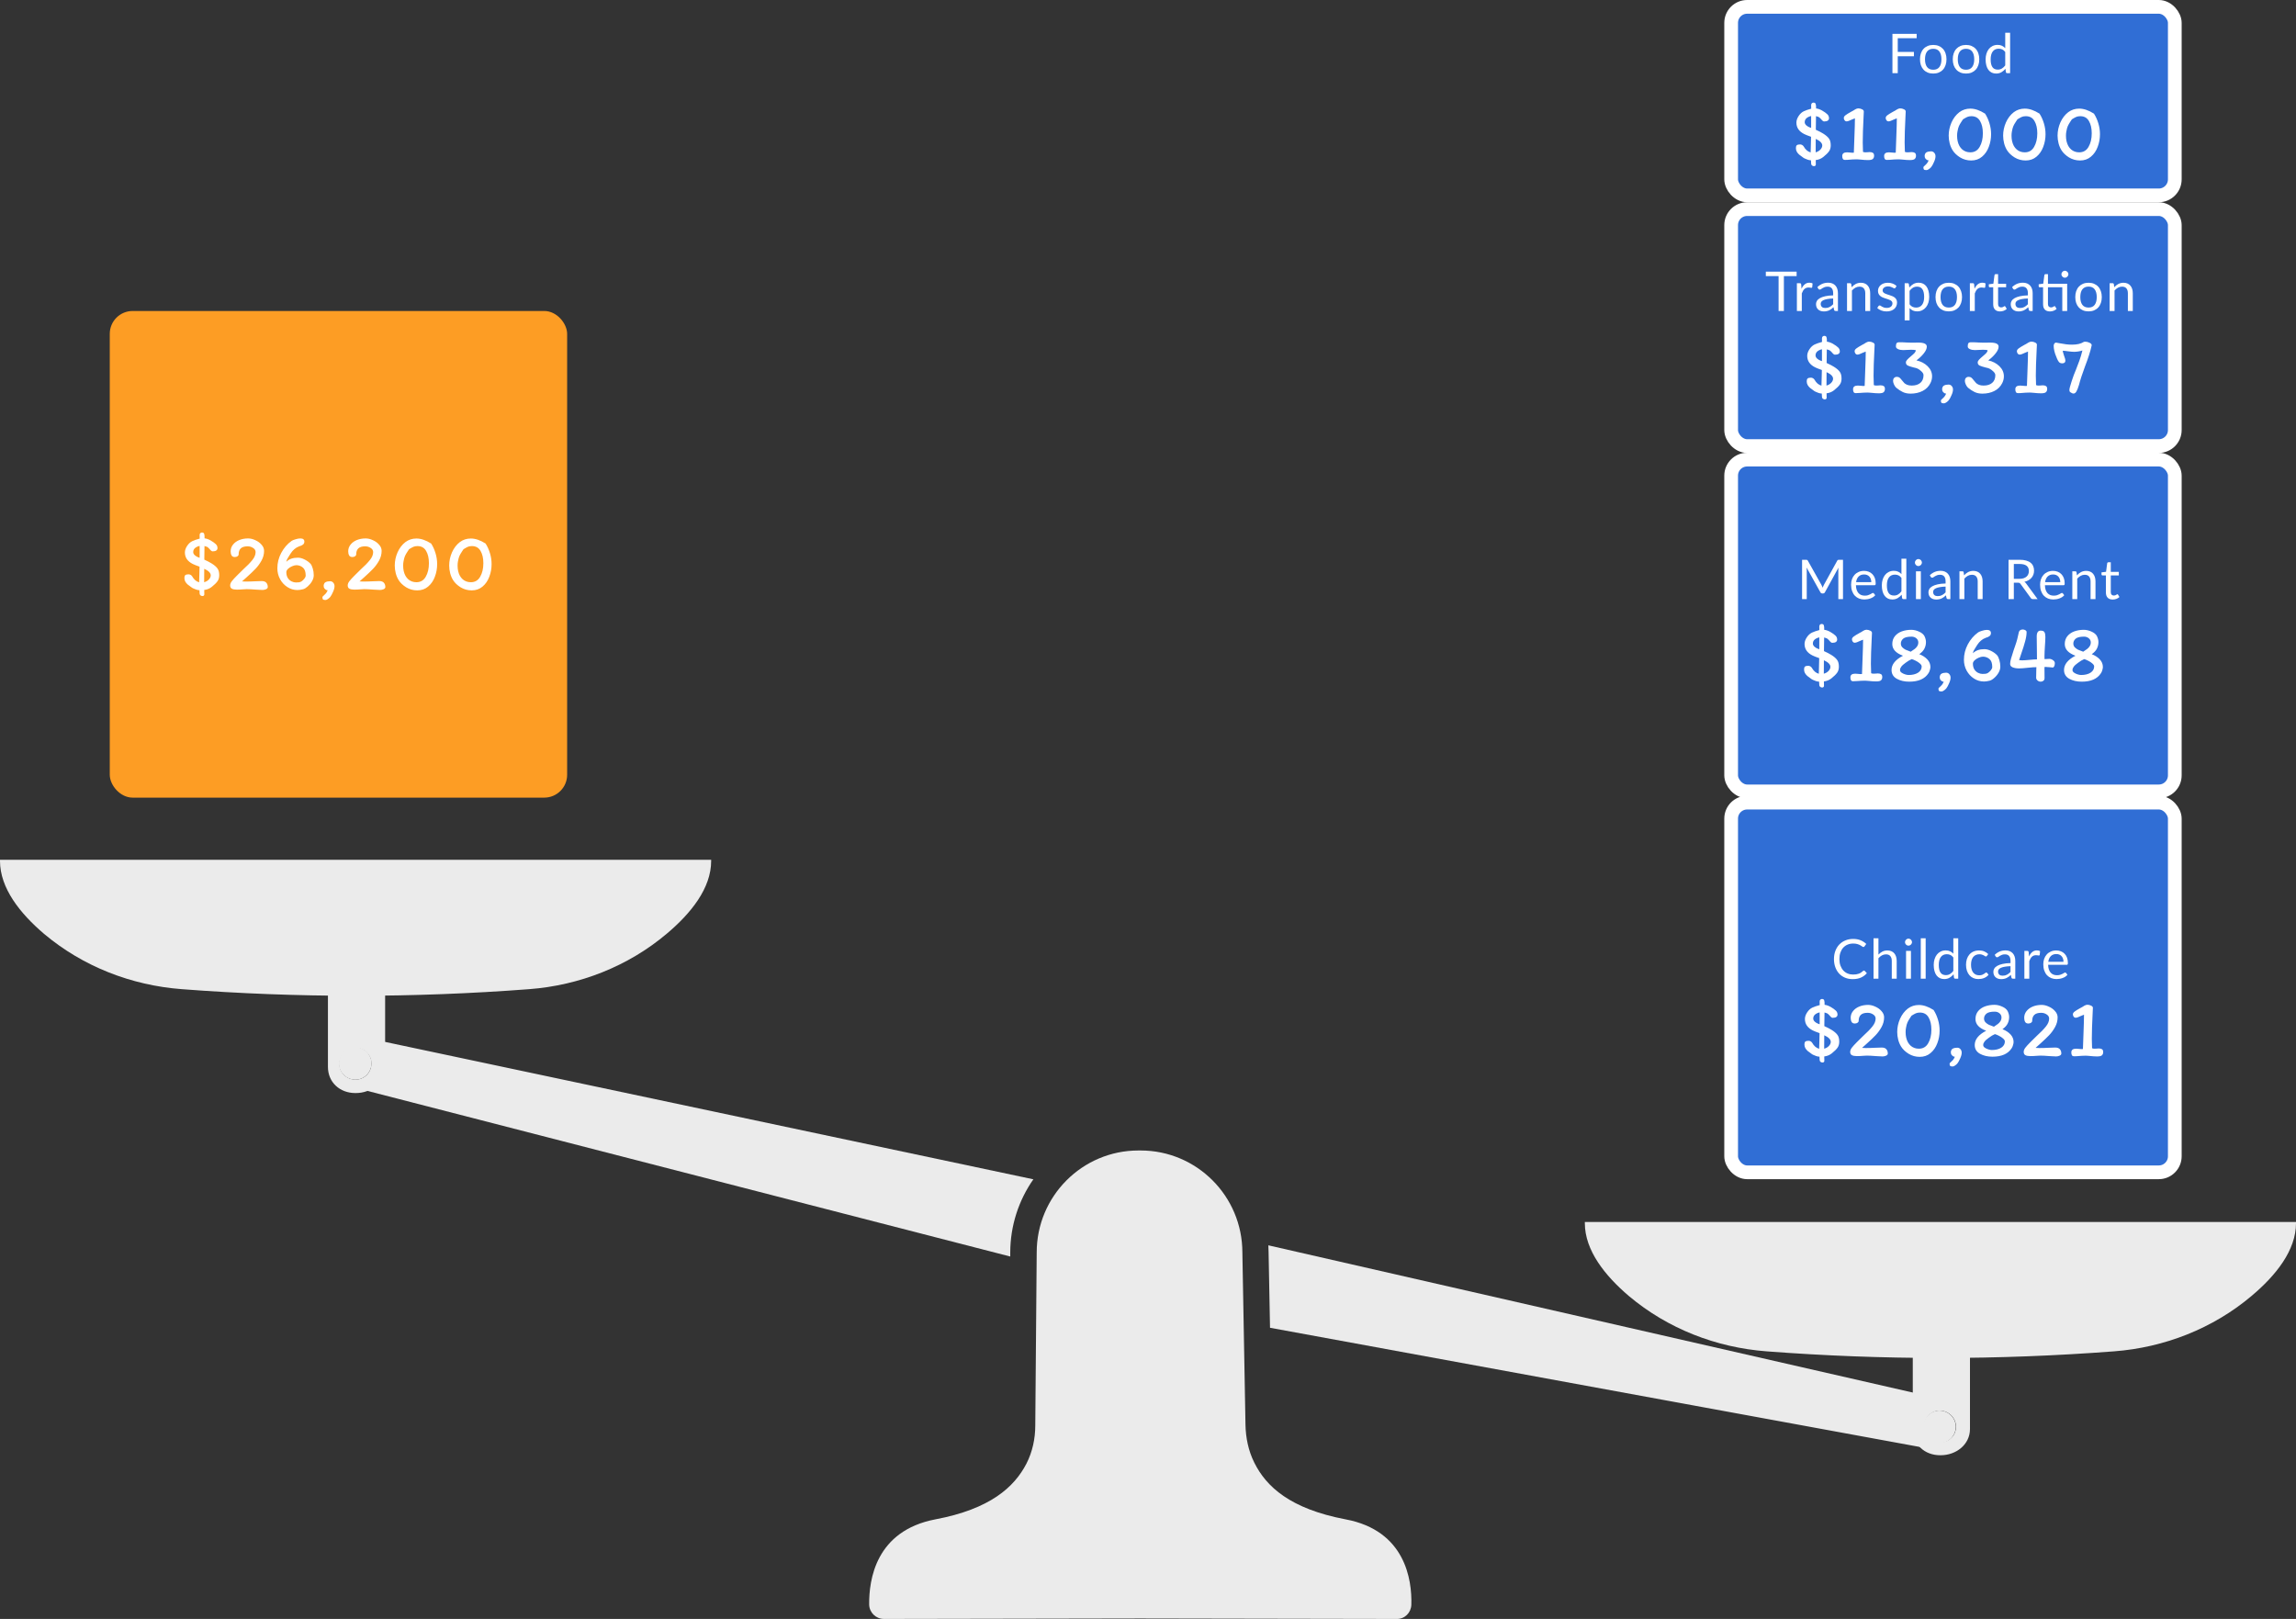 <svg width="502" height="354" viewBox="0 0 502 354" fill="none" xmlns="http://www.w3.org/2000/svg">
<rect x="0" y="0" width="502" height="354" fill="#333333" stroke="none"/>
<path d="M204.52 332.22C216.453 329.979 221.768 325.186 224.425 320.028C225.728 317.475 226.353 314.609 226.353 311.691L226.666 273.865C226.666 261.569 236.618 251.565 248.916 251.565H249.385C261.682 251.565 271.634 261.569 271.634 273.865L272.312 311.483C272.364 314.349 272.937 317.214 274.24 319.819C276.845 325.082 282.108 329.927 294.197 332.22C307.276 334.669 308.735 345.454 308.578 350.872C308.526 352.644 307.119 354.051 305.348 353.999L249.333 353.894L193.265 353.999C191.494 353.999 190.087 352.592 190.035 350.872C189.983 345.454 191.442 334.721 204.52 332.22ZM248.864 284.077C254.387 284.077 258.816 279.596 258.816 274.125C258.816 268.603 254.335 264.174 248.864 264.174C243.34 264.174 238.911 268.655 238.911 274.125C238.911 279.596 243.34 284.077 248.864 284.077Z" fill="#EBEBEB"/>
<path d="M39.758 216.292C65.03 218.219 90.406 218.219 115.678 216.292C126.725 215.458 137.354 211.29 145.796 204.152C151.111 199.671 155.488 194.2 155.488 188.261V188H0V188.261C0 194.2 4.377 199.723 9.64 204.204C18.133 211.342 28.711 215.458 39.758 216.292Z" fill="#EBEBEB"/>
<path d="M84.205 207.226V233.277C84.205 236.664 81.183 239.008 77.796 239.008H77.692C74.305 239.008 71.699 236.664 71.699 233.277V207.226H84.205ZM77.744 236.195C79.724 236.195 81.287 234.58 81.287 232.652C81.287 230.672 79.672 229.109 77.744 229.109C75.764 229.109 74.201 230.724 74.201 232.652C74.148 234.58 75.764 236.143 77.744 236.195Z" fill="#EBEBEB"/>
<path d="M386.27 295.487C411.542 297.415 436.918 297.415 462.19 295.487C473.237 294.654 483.867 290.486 492.308 283.348C497.623 278.867 502 273.396 502 267.456V267.196H346.512V267.456C346.512 273.396 350.889 278.919 356.152 283.4C364.646 290.538 375.223 294.654 386.27 295.487Z" fill="#EBEBEB"/>
<path d="M430.717 286.422V312.473C430.717 315.86 427.695 318.204 424.308 318.204H424.204C420.817 318.204 418.212 315.86 418.212 312.473V286.422H430.717ZM424.256 315.391C426.236 315.391 427.799 313.775 427.799 311.848C427.799 309.868 426.184 308.305 424.256 308.305C422.276 308.305 420.713 309.92 420.713 311.848C420.661 313.775 422.276 315.339 424.256 315.391Z" fill="#EBEBEB"/>
<path d="M78.473 229.057C80.401 229.526 81.6 231.401 81.131 233.329C80.662 235.257 78.786 236.455 76.858 235.986C74.93 235.517 73.732 233.642 74.201 231.714C74.617 229.786 76.545 228.588 78.473 229.057Z" fill="#EBEBEB"/>
<path d="M424.777 308.513C426.705 308.93 427.956 310.806 427.539 312.733C427.122 314.661 425.246 315.912 423.318 315.495C421.39 315.078 420.14 313.202 420.557 311.275C420.973 309.347 422.849 308.096 424.777 308.513Z" fill="#EBEBEB"/>
<path d="M72.898 231.037V230.932C73.575 228.015 76.285 226.139 79.203 226.764L225.936 257.869C222.758 262.402 220.882 267.977 220.882 273.917V274.751L76.702 237.602C73.784 236.82 72.221 233.954 72.898 231.037ZM76.858 235.986C78.786 236.455 80.714 235.257 81.131 233.329C81.6 231.401 80.401 229.474 78.473 229.057C76.545 228.588 74.617 229.786 74.201 231.714C73.732 233.642 74.93 235.517 76.858 235.986Z" fill="#EBEBEB"/>
<path d="M277.314 272.302L425.298 306.116C428.216 306.794 430.092 309.659 429.519 312.629V312.733C428.894 315.651 426.08 317.579 423.11 317.006L277.679 290.329L277.366 273.813C277.366 273.344 277.314 272.823 277.314 272.302ZM423.37 315.495C425.298 315.912 427.174 314.661 427.591 312.733C428.008 310.806 426.757 308.93 424.829 308.513C422.901 308.096 421.026 309.347 420.609 311.275C420.192 313.202 421.442 315.078 423.37 315.495Z" fill="#EBEBEB"/>
<path d="M236.462 260.996H261.995V286.526H236.462V260.996Z" fill="#EBEBEB"/>
<rect x="24" y="68" width="100" height="106.408" rx="5" fill="#FD9D24"/>
<rect x="378.5" y="175.5" width="97" height="80.837" rx="3.5" fill="#306ED5" stroke="white" stroke-width="3"/>
<rect x="378.5" y="100.5" width="97" height="72.545" rx="3.5" fill="#306ED5" stroke="white" stroke-width="3"/>
<rect x="378.5" y="45.722" width="97" height="51.816" rx="3.5" fill="#306ED5" stroke="white" stroke-width="3"/>
<rect x="378.5" y="1.5" width="97" height="41.222" rx="3.5" fill="#306ED5" stroke="white" stroke-width="3"/>
<path d="M402.955 122.402V131H401.935V124.682C401.935 124.598 401.937 124.508 401.941 124.412C401.949 124.316 401.957 124.218 401.965 124.118L399.013 129.494C398.921 129.674 398.781 129.764 398.593 129.764H398.425C398.237 129.764 398.097 129.674 398.005 129.494L394.993 124.094C395.017 124.306 395.029 124.502 395.029 124.682V131H394.009V122.402H394.867C394.971 122.402 395.051 122.412 395.107 122.432C395.163 122.452 395.217 122.508 395.269 122.6L398.239 127.892C398.287 127.988 398.333 128.088 398.377 128.192C398.425 128.296 398.469 128.402 398.509 128.51C398.549 128.402 398.591 128.296 398.635 128.192C398.679 128.084 398.727 127.982 398.779 127.886L401.695 122.6C401.743 122.508 401.795 122.452 401.851 122.432C401.911 122.412 401.993 122.402 402.097 122.402H402.955ZM409.142 127.298C409.142 127.05 409.106 126.824 409.034 126.62C408.966 126.412 408.864 126.234 408.728 126.086C408.596 125.934 408.434 125.818 408.242 125.738C408.05 125.654 407.832 125.612 407.588 125.612C407.076 125.612 406.67 125.762 406.37 126.062C406.074 126.358 405.89 126.77 405.818 127.298H409.142ZM410.006 130.148C409.874 130.308 409.716 130.448 409.532 130.568C409.348 130.684 409.15 130.78 408.938 130.856C408.73 130.932 408.514 130.988 408.29 131.024C408.066 131.064 407.844 131.084 407.624 131.084C407.204 131.084 406.816 131.014 406.46 130.874C406.108 130.73 405.802 130.522 405.542 130.25C405.286 129.974 405.086 129.634 404.942 129.23C404.798 128.826 404.726 128.362 404.726 127.838C404.726 127.414 404.79 127.018 404.918 126.65C405.05 126.282 405.238 125.964 405.482 125.696C405.726 125.424 406.024 125.212 406.376 125.06C406.728 124.904 407.124 124.826 407.564 124.826C407.928 124.826 408.264 124.888 408.572 125.012C408.884 125.132 409.152 125.308 409.376 125.54C409.604 125.768 409.782 126.052 409.91 126.392C410.038 126.728 410.102 127.112 410.102 127.544C410.102 127.712 410.084 127.824 410.048 127.88C410.012 127.936 409.944 127.964 409.844 127.964H405.782C405.794 128.348 405.846 128.682 405.938 128.966C406.034 129.25 406.166 129.488 406.334 129.68C406.502 129.868 406.702 130.01 406.934 130.106C407.166 130.198 407.426 130.244 407.714 130.244C407.982 130.244 408.212 130.214 408.404 130.154C408.6 130.09 408.768 130.022 408.908 129.95C409.048 129.878 409.164 129.812 409.256 129.752C409.352 129.688 409.434 129.656 409.502 129.656C409.59 129.656 409.658 129.69 409.706 129.758L410.006 130.148ZM415.734 126.368C415.534 126.1 415.318 125.914 415.086 125.81C414.854 125.702 414.594 125.648 414.306 125.648C413.742 125.648 413.308 125.85 413.004 126.254C412.7 126.658 412.548 127.234 412.548 127.982C412.548 128.378 412.582 128.718 412.65 129.002C412.718 129.282 412.818 129.514 412.95 129.698C413.082 129.878 413.244 130.01 413.436 130.094C413.628 130.178 413.846 130.22 414.09 130.22C414.442 130.22 414.748 130.14 415.008 129.98C415.272 129.82 415.514 129.594 415.734 129.302V126.368ZM416.802 122.162V131H416.166C416.014 131 415.918 130.926 415.878 130.778L415.782 130.04C415.522 130.352 415.226 130.604 414.894 130.796C414.562 130.988 414.178 131.084 413.742 131.084C413.394 131.084 413.078 131.018 412.794 130.886C412.51 130.75 412.268 130.552 412.068 130.292C411.868 130.032 411.714 129.708 411.606 129.32C411.498 128.932 411.444 128.486 411.444 127.982C411.444 127.534 411.504 127.118 411.624 126.734C411.744 126.346 411.916 126.01 412.14 125.726C412.364 125.442 412.638 125.22 412.962 125.06C413.29 124.896 413.658 124.814 414.066 124.814C414.438 124.814 414.756 124.878 415.02 125.006C415.288 125.13 415.526 125.304 415.734 125.528V122.162H416.802ZM419.977 124.922V131H418.909V124.922H419.977ZM420.205 123.014C420.205 123.118 420.183 123.216 420.139 123.308C420.099 123.396 420.043 123.476 419.971 123.548C419.903 123.616 419.821 123.67 419.725 123.71C419.633 123.75 419.535 123.77 419.431 123.77C419.327 123.77 419.229 123.75 419.137 123.71C419.049 123.67 418.971 123.616 418.903 123.548C418.835 123.476 418.781 123.396 418.741 123.308C418.701 123.216 418.681 123.118 418.681 123.014C418.681 122.91 418.701 122.812 418.741 122.72C418.781 122.624 418.835 122.542 418.903 122.474C418.971 122.402 419.049 122.346 419.137 122.306C419.229 122.266 419.327 122.246 419.431 122.246C419.535 122.246 419.633 122.266 419.725 122.306C419.821 122.346 419.903 122.402 419.971 122.474C420.043 122.542 420.099 122.624 420.139 122.72C420.183 122.812 420.205 122.91 420.205 123.014ZM425.386 128.264C424.894 128.28 424.474 128.32 424.126 128.384C423.782 128.444 423.5 128.524 423.28 128.624C423.064 128.724 422.906 128.842 422.806 128.978C422.71 129.114 422.662 129.266 422.662 129.434C422.662 129.594 422.688 129.732 422.74 129.848C422.792 129.964 422.862 130.06 422.95 130.136C423.042 130.208 423.148 130.262 423.268 130.298C423.392 130.33 423.524 130.346 423.664 130.346C423.852 130.346 424.024 130.328 424.18 130.292C424.336 130.252 424.482 130.196 424.618 130.124C424.758 130.052 424.89 129.966 425.014 129.866C425.142 129.766 425.266 129.652 425.386 129.524V128.264ZM421.936 125.78C422.272 125.456 422.634 125.214 423.022 125.054C423.41 124.894 423.84 124.814 424.312 124.814C424.652 124.814 424.954 124.87 425.218 124.982C425.482 125.094 425.704 125.25 425.884 125.45C426.064 125.65 426.2 125.892 426.292 126.176C426.384 126.46 426.43 126.772 426.43 127.112V131H425.956C425.852 131 425.772 130.984 425.716 130.952C425.66 130.916 425.616 130.848 425.584 130.748L425.464 130.172C425.304 130.32 425.148 130.452 424.996 130.568C424.844 130.68 424.684 130.776 424.516 130.856C424.348 130.932 424.168 130.99 423.976 131.03C423.788 131.074 423.578 131.096 423.346 131.096C423.11 131.096 422.888 131.064 422.68 131C422.472 130.932 422.29 130.832 422.134 130.7C421.982 130.568 421.86 130.402 421.768 130.202C421.68 129.998 421.636 129.758 421.636 129.482C421.636 129.242 421.702 129.012 421.834 128.792C421.966 128.568 422.18 128.37 422.476 128.198C422.772 128.026 423.158 127.886 423.634 127.778C424.11 127.666 424.694 127.602 425.386 127.586V127.112C425.386 126.64 425.284 126.284 425.08 126.044C424.876 125.8 424.578 125.678 424.186 125.678C423.922 125.678 423.7 125.712 423.52 125.78C423.344 125.844 423.19 125.918 423.058 126.002C422.93 126.082 422.818 126.156 422.722 126.224C422.63 126.288 422.538 126.32 422.446 126.32C422.374 126.32 422.312 126.302 422.26 126.266C422.208 126.226 422.164 126.178 422.128 126.122L421.936 125.78ZM429.425 125.804C429.557 125.656 429.697 125.522 429.845 125.402C429.993 125.282 430.149 125.18 430.313 125.096C430.481 125.008 430.657 124.942 430.841 124.898C431.029 124.85 431.231 124.826 431.447 124.826C431.779 124.826 432.071 124.882 432.323 124.994C432.579 125.102 432.791 125.258 432.959 125.462C433.131 125.662 433.261 125.904 433.349 126.188C433.437 126.472 433.481 126.786 433.481 127.13V131H432.407V127.13C432.407 126.67 432.301 126.314 432.089 126.062C431.881 125.806 431.563 125.678 431.135 125.678C430.819 125.678 430.523 125.754 430.247 125.906C429.975 126.058 429.723 126.264 429.491 126.524V131H428.417V124.922H429.059C429.211 124.922 429.305 124.996 429.341 125.144L429.425 125.804ZM441.532 126.566C441.868 126.566 442.164 126.526 442.42 126.446C442.68 126.362 442.896 126.246 443.068 126.098C443.244 125.946 443.376 125.766 443.464 125.558C443.552 125.35 443.596 125.12 443.596 124.868C443.596 124.356 443.428 123.97 443.092 123.71C442.756 123.45 442.252 123.32 441.58 123.32H440.308V126.566H441.532ZM445.504 131H444.472C444.26 131 444.104 130.918 444.004 130.754L441.772 127.682C441.704 127.586 441.63 127.518 441.55 127.478C441.474 127.434 441.354 127.412 441.19 127.412H440.308V131H439.15V122.402H441.58C442.124 122.402 442.594 122.458 442.99 122.57C443.386 122.678 443.712 122.836 443.968 123.044C444.228 123.252 444.42 123.504 444.544 123.8C444.668 124.092 444.73 124.42 444.73 124.784C444.73 125.088 444.682 125.372 444.586 125.636C444.49 125.9 444.35 126.138 444.166 126.35C443.986 126.558 443.764 126.736 443.5 126.884C443.24 127.032 442.944 127.144 442.612 127.22C442.76 127.304 442.888 127.426 442.996 127.586L445.504 131ZM450.463 127.298C450.463 127.05 450.427 126.824 450.355 126.62C450.287 126.412 450.185 126.234 450.049 126.086C449.917 125.934 449.755 125.818 449.563 125.738C449.371 125.654 449.153 125.612 448.909 125.612C448.397 125.612 447.991 125.762 447.691 126.062C447.395 126.358 447.211 126.77 447.139 127.298H450.463ZM451.327 130.148C451.195 130.308 451.037 130.448 450.853 130.568C450.669 130.684 450.471 130.78 450.259 130.856C450.051 130.932 449.835 130.988 449.611 131.024C449.387 131.064 449.165 131.084 448.945 131.084C448.525 131.084 448.137 131.014 447.781 130.874C447.429 130.73 447.123 130.522 446.863 130.25C446.607 129.974 446.407 129.634 446.263 129.23C446.119 128.826 446.047 128.362 446.047 127.838C446.047 127.414 446.111 127.018 446.239 126.65C446.371 126.282 446.559 125.964 446.803 125.696C447.047 125.424 447.345 125.212 447.697 125.06C448.049 124.904 448.445 124.826 448.885 124.826C449.249 124.826 449.585 124.888 449.893 125.012C450.205 125.132 450.473 125.308 450.697 125.54C450.925 125.768 451.103 126.052 451.231 126.392C451.359 126.728 451.423 127.112 451.423 127.544C451.423 127.712 451.405 127.824 451.369 127.88C451.333 127.936 451.265 127.964 451.165 127.964H447.103C447.115 128.348 447.167 128.682 447.259 128.966C447.355 129.25 447.487 129.488 447.655 129.68C447.823 129.868 448.023 130.01 448.255 130.106C448.487 130.198 448.747 130.244 449.035 130.244C449.303 130.244 449.533 130.214 449.725 130.154C449.921 130.09 450.089 130.022 450.229 129.95C450.369 129.878 450.485 129.812 450.577 129.752C450.673 129.688 450.755 129.656 450.823 129.656C450.911 129.656 450.979 129.69 451.027 129.758L451.327 130.148ZM454.103 125.804C454.235 125.656 454.375 125.522 454.523 125.402C454.671 125.282 454.827 125.18 454.991 125.096C455.159 125.008 455.335 124.942 455.519 124.898C455.707 124.85 455.909 124.826 456.125 124.826C456.457 124.826 456.749 124.882 457.001 124.994C457.257 125.102 457.469 125.258 457.637 125.462C457.809 125.662 457.939 125.904 458.027 126.188C458.115 126.472 458.159 126.786 458.159 127.13V131H457.085V127.13C457.085 126.67 456.979 126.314 456.767 126.062C456.559 125.806 456.241 125.678 455.813 125.678C455.497 125.678 455.201 125.754 454.925 125.906C454.653 126.058 454.401 126.264 454.169 126.524V131H453.095V124.922H453.737C453.889 124.922 453.983 124.996 454.019 125.144L454.103 125.804ZM461.93 131.096C461.45 131.096 461.08 130.962 460.82 130.694C460.564 130.426 460.436 130.04 460.436 129.536V125.816H459.704C459.64 125.816 459.586 125.798 459.542 125.762C459.498 125.722 459.476 125.662 459.476 125.582V125.156L460.472 125.03L460.718 123.152C460.73 123.092 460.756 123.044 460.796 123.008C460.84 122.968 460.896 122.948 460.964 122.948H461.504V125.042H463.262V125.816H461.504V129.464C461.504 129.72 461.566 129.91 461.69 130.034C461.814 130.158 461.974 130.22 462.17 130.22C462.282 130.22 462.378 130.206 462.458 130.178C462.542 130.146 462.614 130.112 462.674 130.076C462.734 130.04 462.784 130.008 462.824 129.98C462.868 129.948 462.906 129.932 462.938 129.932C462.994 129.932 463.044 129.966 463.088 130.034L463.4 130.544C463.216 130.716 462.994 130.852 462.734 130.952C462.474 131.048 462.206 131.096 461.93 131.096Z" fill="white"/>
<path d="M402.056 145.778C402.056 146.306 401.93 146.744 401.678 147.092C401.438 147.44 401.018 147.854 400.418 148.334C399.95 148.706 399.404 148.928 398.78 149C398.78 149.54 398.786 149.864 398.798 149.972C398.798 150.092 398.756 150.182 398.672 150.242C398.6 150.302 398.504 150.332 398.384 150.332C398.228 150.332 398.084 150.278 397.952 150.17C397.832 150.074 397.772 149.936 397.772 149.756C397.772 149.552 397.76 149.318 397.736 149.054C397.472 149.042 397.226 148.994 396.998 148.91C396.77 148.826 396.578 148.748 396.422 148.676C396.278 148.604 396.182 148.556 396.134 148.532C395.702 148.232 395.378 147.992 395.162 147.812C394.946 147.62 394.772 147.41 394.64 147.182C394.508 146.954 394.442 146.684 394.442 146.372C394.442 146.072 394.508 145.868 394.64 145.76C394.772 145.64 395.012 145.58 395.36 145.58C395.516 145.58 395.666 145.622 395.81 145.706C395.954 145.79 396.062 145.892 396.134 146.012C396.53 146.72 397.04 147.158 397.664 147.326C397.664 147.254 397.676 146.852 397.7 146.12C397.724 145.388 397.742 144.65 397.754 143.906C397.07 143.666 396.584 143.474 396.296 143.33C395.132 142.754 394.55 141.914 394.55 140.81C394.55 140.342 394.712 139.862 395.036 139.37C395.36 138.878 395.738 138.53 396.17 138.326C396.338 138.242 396.578 138.146 396.89 138.038C397.202 137.93 397.502 137.84 397.79 137.768C397.79 137.432 397.784 137.186 397.772 137.03C397.772 136.814 397.826 136.664 397.934 136.58C398.042 136.484 398.15 136.436 398.258 136.436C398.534 136.436 398.702 136.532 398.762 136.724C398.834 136.916 398.864 137.246 398.852 137.714C399.236 137.75 399.662 137.894 400.13 138.146C400.67 138.458 401.06 138.734 401.3 138.974C401.552 139.202 401.678 139.496 401.678 139.856C401.678 140.06 401.594 140.228 401.426 140.36C401.258 140.492 400.982 140.558 400.598 140.558C400.43 140.558 400.214 140.39 399.95 140.054C399.71 139.79 399.524 139.628 399.392 139.568C399.344 139.556 399.266 139.532 399.158 139.496C399.05 139.448 398.942 139.412 398.834 139.388C398.834 140.48 398.822 141.386 398.798 142.106V142.376C399.446 142.664 399.98 142.94 400.4 143.204C400.976 143.564 401.396 143.924 401.66 144.284C401.924 144.632 402.056 145.13 402.056 145.778ZM396.368 140.72C396.368 140.96 396.482 141.188 396.71 141.404C396.938 141.608 397.202 141.764 397.502 141.872L397.772 141.962V139.37C397.376 139.454 397.04 139.61 396.764 139.838C396.5 140.066 396.368 140.36 396.368 140.72ZM398.762 147.308C399.194 147.188 399.542 146.984 399.806 146.696C400.07 146.408 400.202 146.114 400.202 145.814C400.202 145.286 399.728 144.806 398.78 144.374C398.768 144.986 398.762 145.964 398.762 147.308ZM409.235 139.532C409.115 141.884 409.055 143.756 409.055 145.148C409.055 145.868 409.073 146.552 409.109 147.2C409.205 147.272 409.391 147.308 409.667 147.308L410.081 147.29C410.249 147.266 410.405 147.254 410.549 147.254C410.861 147.254 411.101 147.308 411.269 147.416C411.449 147.524 411.539 147.734 411.539 148.046C411.539 148.346 411.449 148.58 411.269 148.748C411.101 148.916 410.747 149 410.207 149C409.751 149 409.199 148.964 408.551 148.892C408.395 148.88 408.245 148.868 408.101 148.856C407.957 148.844 407.825 148.838 407.705 148.838C407.045 148.85 406.553 148.874 406.229 148.91C405.905 148.946 405.539 148.964 405.131 148.964C404.759 148.964 404.573 148.682 404.573 148.118C404.573 147.578 404.921 147.308 405.617 147.308C405.725 147.308 405.899 147.32 406.139 147.344C406.343 147.38 406.559 147.398 406.787 147.398C406.919 147.398 407.027 147.392 407.111 147.38C407.123 146.576 407.165 145.406 407.237 143.87C407.309 142.07 407.345 140.738 407.345 139.874C407.285 139.886 407.075 139.97 406.715 140.126C406.163 140.402 405.755 140.54 405.491 140.54C405.347 140.54 405.215 140.468 405.095 140.324C404.975 140.168 404.915 139.988 404.915 139.784C404.915 139.58 405.041 139.382 405.293 139.19C405.545 138.998 405.953 138.746 406.517 138.434C406.829 138.278 407.129 138.104 407.417 137.912C407.489 137.864 407.591 137.816 407.723 137.768C407.867 137.72 407.975 137.696 408.047 137.696C408.359 137.696 408.641 137.762 408.893 137.894C409.157 138.014 409.289 138.176 409.289 138.38L409.235 139.532ZM419.636 143.042C420.368 143.33 420.956 143.714 421.4 144.194C421.844 144.674 422.066 145.226 422.066 145.85C422.066 146.03 422.024 146.258 421.94 146.534C421.868 146.798 421.766 147.026 421.634 147.218C420.842 148.442 419.444 149.054 417.44 149.054C416.396 149.054 415.49 148.844 414.722 148.424C413.954 147.992 413.57 147.35 413.57 146.498C413.57 145.286 414.404 144.248 416.072 143.384C414.512 142.808 413.732 141.956 413.732 140.828C413.732 140.144 413.924 139.568 414.308 139.1C414.692 138.632 415.196 138.284 415.82 138.056C416.456 137.828 417.146 137.714 417.89 137.714C418.442 137.714 419.006 137.846 419.582 138.11C420.158 138.362 420.554 138.692 420.77 139.1C420.986 139.556 421.094 139.982 421.094 140.378C421.094 140.894 420.986 141.368 420.77 141.8C420.566 142.232 420.188 142.646 419.636 143.042ZM417.764 142.502C418.148 142.25 418.442 142.046 418.646 141.89C418.862 141.722 419.042 141.524 419.186 141.296C419.342 141.056 419.42 140.78 419.42 140.468C419.42 140.108 419.276 139.808 418.988 139.568C418.7 139.328 418.352 139.208 417.944 139.208C417.068 139.208 416.456 139.358 416.108 139.658C415.772 139.958 415.604 140.312 415.604 140.72C415.604 141.044 415.712 141.32 415.928 141.548C416.144 141.764 416.384 141.938 416.648 142.07C416.924 142.19 417.296 142.334 417.764 142.502ZM420.158 145.724C420.158 145.52 420.026 145.304 419.762 145.076C419.51 144.848 419.21 144.65 418.862 144.482C418.514 144.302 418.22 144.182 417.98 144.122C417.572 144.29 417.122 144.56 416.63 144.932C416.138 145.292 415.838 145.556 415.73 145.724C415.61 145.892 415.526 146.036 415.478 146.156C415.442 146.264 415.424 146.396 415.424 146.552C415.424 146.732 415.532 146.906 415.748 147.074C415.964 147.23 416.222 147.356 416.522 147.452C416.822 147.548 417.08 147.596 417.296 147.596C418.148 147.596 418.838 147.428 419.366 147.092C419.894 146.744 420.158 146.288 420.158 145.724ZM424.926 149.054C424.794 149.054 424.698 149.03 424.638 148.982C424.494 148.898 424.368 148.79 424.26 148.658C424.152 148.514 424.098 148.316 424.098 148.064C424.11 147.884 424.152 147.728 424.224 147.596C424.296 147.452 424.398 147.35 424.53 147.29C424.782 147.158 425.106 147.092 425.502 147.092C425.79 147.092 426.024 147.2 426.204 147.416C426.384 147.62 426.474 147.872 426.474 148.172C426.474 148.532 426.366 148.946 426.15 149.414C425.946 149.894 425.742 150.266 425.538 150.53C425.382 150.71 425.202 150.866 424.998 150.998C424.806 151.13 424.638 151.196 424.494 151.196C424.206 151.196 424.02 151.148 423.936 151.052C423.864 150.968 423.828 150.812 423.828 150.584C423.828 150.488 423.954 150.338 424.206 150.134C424.41 149.954 424.536 149.828 424.584 149.756C424.764 149.516 424.896 149.282 424.98 149.054H424.926ZM434.165 139.46C433.757 139.616 433.409 139.82 433.121 140.072C432.833 140.312 432.575 140.606 432.347 140.954L432.059 141.404C431.843 141.728 431.681 141.992 431.573 142.196C431.465 142.4 431.393 142.616 431.357 142.844C431.945 142.244 432.785 141.944 433.877 141.944C434.345 141.944 434.837 142.076 435.353 142.34C435.881 142.604 436.307 142.91 436.631 143.258C436.835 143.486 437.003 143.834 437.135 144.302C437.279 144.77 437.351 145.268 437.351 145.796C437.351 146.216 437.225 146.648 436.973 147.092C436.721 147.524 436.409 147.902 436.037 148.226C435.677 148.55 435.341 148.754 435.029 148.838C434.549 148.958 434.135 149.018 433.787 149.018C432.995 149.018 432.263 148.802 431.591 148.37C430.919 147.938 430.385 147.362 429.989 146.642C429.593 145.91 429.395 145.118 429.395 144.266C429.395 143.09 429.677 141.968 430.241 140.9C430.817 139.82 431.573 138.944 432.509 138.272C432.665 138.164 432.941 138.05 433.337 137.93C433.745 137.798 434.105 137.732 434.417 137.732C435.005 137.732 435.299 137.966 435.299 138.434C435.299 138.71 435.197 138.926 434.993 139.082C434.801 139.238 434.525 139.364 434.165 139.46ZM433.445 147.362C433.721 147.362 433.955 147.35 434.147 147.326C434.339 147.29 434.513 147.224 434.669 147.128C434.909 146.96 435.119 146.762 435.299 146.534C435.491 146.294 435.587 146.066 435.587 145.85C435.587 145.022 435.383 144.44 434.975 144.104C434.579 143.768 434.111 143.594 433.571 143.582C433.295 143.582 432.977 143.66 432.617 143.816C432.269 143.96 431.969 144.152 431.717 144.392C431.477 144.632 431.357 144.866 431.357 145.094C431.357 145.61 431.465 146.042 431.681 146.39C431.909 146.726 432.185 146.972 432.509 147.128C432.833 147.284 433.145 147.362 433.445 147.362ZM443.098 138.2C443.098 138.788 442.99 139.472 442.774 140.252C442.57 141.02 442.27 141.968 441.874 143.096L441.46 144.338C441.664 144.374 441.874 144.392 442.09 144.392C442.462 144.392 443.02 144.356 443.764 144.284C444.508 144.212 445.042 144.176 445.366 144.176L445.348 142.196C445.324 140.828 445.312 139.82 445.312 139.172C445.312 138.32 445.594 137.894 446.158 137.894C446.602 137.894 446.884 138.008 447.004 138.236C447.136 138.464 447.202 138.806 447.202 139.262C447.202 139.73 447.166 140.456 447.094 141.44C447.082 141.632 447.064 141.95 447.04 142.394C447.016 142.838 447.004 143.222 447.004 143.546L447.022 144.122L447.382 144.104C447.67 144.08 447.892 144.068 448.048 144.068C448.336 144.068 448.612 144.164 448.876 144.356C449.14 144.536 449.272 144.752 449.272 145.004C449.272 145.304 449.224 145.538 449.128 145.706C449.044 145.874 448.942 145.958 448.822 145.958C448.618 145.958 448.36 145.934 448.048 145.886C447.976 145.886 447.868 145.88 447.724 145.868C447.58 145.844 447.442 145.832 447.31 145.832L447.004 145.85L447.022 148.28C447.022 148.532 446.938 148.724 446.77 148.856C446.602 148.988 446.41 149.054 446.194 149.054C445.93 149.054 445.696 148.97 445.492 148.802C445.288 148.634 445.186 148.424 445.186 148.172C445.186 147.368 445.198 146.738 445.222 146.282C445.234 146.174 445.24 146.042 445.24 145.886C444.88 145.874 444.256 145.916 443.368 146.012C442.528 146.108 441.892 146.156 441.46 146.156C440.908 146.156 440.44 146.078 440.056 145.922C439.684 145.766 439.498 145.52 439.498 145.184C439.498 144.86 439.564 144.464 439.696 143.996C439.828 143.528 440.026 142.898 440.29 142.106C440.41 141.794 440.5 141.536 440.56 141.332C440.776 140.72 440.938 140.204 441.046 139.784C441.154 139.352 441.274 138.83 441.406 138.218C441.454 138.026 441.556 137.882 441.712 137.786C441.868 137.69 442.048 137.642 442.252 137.642C442.468 137.642 442.66 137.696 442.828 137.804C443.008 137.9 443.098 138.032 443.098 138.2ZM457.347 143.042C458.079 143.33 458.667 143.714 459.111 144.194C459.555 144.674 459.777 145.226 459.777 145.85C459.777 146.03 459.735 146.258 459.651 146.534C459.579 146.798 459.477 147.026 459.345 147.218C458.553 148.442 457.155 149.054 455.151 149.054C454.107 149.054 453.201 148.844 452.433 148.424C451.665 147.992 451.281 147.35 451.281 146.498C451.281 145.286 452.115 144.248 453.783 143.384C452.223 142.808 451.443 141.956 451.443 140.828C451.443 140.144 451.635 139.568 452.019 139.1C452.403 138.632 452.907 138.284 453.531 138.056C454.167 137.828 454.857 137.714 455.601 137.714C456.153 137.714 456.717 137.846 457.293 138.11C457.869 138.362 458.265 138.692 458.481 139.1C458.697 139.556 458.805 139.982 458.805 140.378C458.805 140.894 458.697 141.368 458.481 141.8C458.277 142.232 457.899 142.646 457.347 143.042ZM455.475 142.502C455.859 142.25 456.153 142.046 456.357 141.89C456.573 141.722 456.753 141.524 456.897 141.296C457.053 141.056 457.131 140.78 457.131 140.468C457.131 140.108 456.987 139.808 456.699 139.568C456.411 139.328 456.063 139.208 455.655 139.208C454.779 139.208 454.167 139.358 453.819 139.658C453.483 139.958 453.315 140.312 453.315 140.72C453.315 141.044 453.423 141.32 453.639 141.548C453.855 141.764 454.095 141.938 454.359 142.07C454.635 142.19 455.007 142.334 455.475 142.502ZM457.869 145.724C457.869 145.52 457.737 145.304 457.473 145.076C457.221 144.848 456.921 144.65 456.573 144.482C456.225 144.302 455.931 144.182 455.691 144.122C455.283 144.29 454.833 144.56 454.341 144.932C453.849 145.292 453.549 145.556 453.441 145.724C453.321 145.892 453.237 146.036 453.189 146.156C453.153 146.264 453.135 146.396 453.135 146.552C453.135 146.732 453.243 146.906 453.459 147.074C453.675 147.23 453.933 147.356 454.233 147.452C454.533 147.548 454.791 147.596 455.007 147.596C455.859 147.596 456.549 147.428 457.077 147.092C457.605 146.744 457.869 146.288 457.869 145.724Z" fill="white"/>
<path d="M407.544 212.224C407.608 212.224 407.664 212.25 407.712 212.302L408.174 212.8C407.822 213.208 407.394 213.526 406.89 213.754C406.39 213.982 405.784 214.096 405.072 214.096C404.456 214.096 403.896 213.99 403.392 213.778C402.888 213.562 402.458 213.262 402.102 212.878C401.746 212.49 401.47 212.026 401.274 211.486C401.078 210.946 400.98 210.352 400.98 209.704C400.98 209.056 401.082 208.462 401.286 207.922C401.49 207.382 401.776 206.918 402.144 206.53C402.516 206.142 402.96 205.842 403.476 205.63C403.992 205.414 404.562 205.306 405.186 205.306C405.798 205.306 406.338 205.404 406.806 205.6C407.274 205.796 407.686 206.062 408.042 206.398L407.658 206.932C407.634 206.972 407.602 207.006 407.562 207.034C407.526 207.058 407.476 207.07 407.412 207.07C407.34 207.07 407.252 207.032 407.148 206.956C407.044 206.876 406.908 206.788 406.74 206.692C406.572 206.596 406.362 206.51 406.11 206.434C405.858 206.354 405.548 206.314 405.18 206.314C404.736 206.314 404.33 206.392 403.962 206.548C403.594 206.7 403.276 206.922 403.008 207.214C402.744 207.506 402.538 207.862 402.39 208.282C402.242 208.702 402.168 209.176 402.168 209.704C402.168 210.24 402.244 210.718 402.396 211.138C402.552 211.558 402.762 211.914 403.026 212.206C403.294 212.494 403.608 212.714 403.968 212.866C404.332 213.018 404.724 213.094 405.144 213.094C405.4 213.094 405.63 213.08 405.834 213.052C406.042 213.02 406.232 212.972 406.404 212.908C406.58 212.844 406.742 212.764 406.89 212.668C407.042 212.568 407.192 212.45 407.34 212.314C407.408 212.254 407.476 212.224 407.544 212.224ZM410.705 208.732C410.965 208.456 411.253 208.236 411.569 208.072C411.885 207.908 412.249 207.826 412.661 207.826C412.993 207.826 413.285 207.882 413.537 207.994C413.793 208.102 414.005 208.258 414.173 208.462C414.345 208.662 414.475 208.904 414.563 209.188C414.651 209.472 414.695 209.786 414.695 210.13V214H413.621V210.13C413.621 209.67 413.515 209.314 413.303 209.062C413.095 208.806 412.777 208.678 412.349 208.678C412.033 208.678 411.737 208.754 411.461 208.906C411.189 209.058 410.937 209.264 410.705 209.524V214H409.631V205.162H410.705V208.732ZM417.811 207.922V214H416.743V207.922H417.811ZM418.039 206.014C418.039 206.118 418.017 206.216 417.973 206.308C417.933 206.396 417.877 206.476 417.805 206.548C417.737 206.616 417.655 206.67 417.559 206.71C417.467 206.75 417.369 206.77 417.265 206.77C417.161 206.77 417.063 206.75 416.971 206.71C416.883 206.67 416.805 206.616 416.737 206.548C416.669 206.476 416.615 206.396 416.575 206.308C416.535 206.216 416.515 206.118 416.515 206.014C416.515 205.91 416.535 205.812 416.575 205.72C416.615 205.624 416.669 205.542 416.737 205.474C416.805 205.402 416.883 205.346 416.971 205.306C417.063 205.266 417.161 205.246 417.265 205.246C417.369 205.246 417.467 205.266 417.559 205.306C417.655 205.346 417.737 205.402 417.805 205.474C417.877 205.542 417.933 205.624 417.973 205.72C418.017 205.812 418.039 205.91 418.039 206.014ZM421.029 205.162V214H419.961V205.162H421.029ZM427.081 209.368C426.881 209.1 426.665 208.914 426.433 208.81C426.201 208.702 425.941 208.648 425.653 208.648C425.089 208.648 424.655 208.85 424.351 209.254C424.047 209.658 423.895 210.234 423.895 210.982C423.895 211.378 423.929 211.718 423.997 212.002C424.065 212.282 424.165 212.514 424.297 212.698C424.429 212.878 424.591 213.01 424.783 213.094C424.975 213.178 425.193 213.22 425.437 213.22C425.789 213.22 426.095 213.14 426.355 212.98C426.619 212.82 426.861 212.594 427.081 212.302V209.368ZM428.149 205.162V214H427.513C427.361 214 427.265 213.926 427.225 213.778L427.129 213.04C426.869 213.352 426.573 213.604 426.241 213.796C425.909 213.988 425.525 214.084 425.089 214.084C424.741 214.084 424.425 214.018 424.141 213.886C423.857 213.75 423.615 213.552 423.415 213.292C423.215 213.032 423.061 212.708 422.953 212.32C422.845 211.932 422.791 211.486 422.791 210.982C422.791 210.534 422.851 210.118 422.971 209.734C423.091 209.346 423.263 209.01 423.487 208.726C423.711 208.442 423.985 208.22 424.309 208.06C424.637 207.896 425.005 207.814 425.413 207.814C425.785 207.814 426.103 207.878 426.367 208.006C426.635 208.13 426.873 208.304 427.081 208.528V205.162H428.149ZM434.426 209.002C434.394 209.046 434.362 209.08 434.33 209.104C434.298 209.128 434.254 209.14 434.198 209.14C434.138 209.14 434.072 209.116 434 209.068C433.928 209.016 433.838 208.96 433.73 208.9C433.626 208.84 433.496 208.786 433.34 208.738C433.188 208.686 433 208.66 432.776 208.66C432.476 208.66 432.212 208.714 431.984 208.822C431.756 208.926 431.564 209.078 431.408 209.278C431.256 209.478 431.14 209.72 431.06 210.004C430.984 210.288 430.946 210.606 430.946 210.958C430.946 211.326 430.988 211.654 431.072 211.942C431.156 212.226 431.274 212.466 431.426 212.662C431.582 212.854 431.768 213.002 431.984 213.106C432.204 213.206 432.45 213.256 432.722 213.256C432.982 213.256 433.196 213.226 433.364 213.166C433.532 213.102 433.67 213.032 433.778 212.956C433.89 212.88 433.982 212.812 434.054 212.752C434.13 212.688 434.204 212.656 434.276 212.656C434.364 212.656 434.432 212.69 434.48 212.758L434.78 213.148C434.648 213.312 434.498 213.452 434.33 213.568C434.162 213.684 433.98 213.782 433.784 213.862C433.592 213.938 433.39 213.994 433.178 214.03C432.966 214.066 432.75 214.084 432.53 214.084C432.15 214.084 431.796 214.014 431.468 213.874C431.144 213.734 430.862 213.532 430.622 213.268C430.382 213 430.194 212.672 430.058 212.284C429.922 211.896 429.854 211.454 429.854 210.958C429.854 210.506 429.916 210.088 430.04 209.704C430.168 209.32 430.352 208.99 430.592 208.714C430.836 208.434 431.134 208.216 431.486 208.06C431.842 207.904 432.25 207.826 432.71 207.826C433.138 207.826 433.514 207.896 433.838 208.036C434.166 208.172 434.456 208.366 434.708 208.618L434.426 209.002ZM439.581 211.264C439.089 211.28 438.669 211.32 438.321 211.384C437.977 211.444 437.695 211.524 437.475 211.624C437.259 211.724 437.101 211.842 437.001 211.978C436.905 212.114 436.857 212.266 436.857 212.434C436.857 212.594 436.883 212.732 436.935 212.848C436.987 212.964 437.057 213.06 437.145 213.136C437.237 213.208 437.343 213.262 437.463 213.298C437.587 213.33 437.719 213.346 437.859 213.346C438.047 213.346 438.219 213.328 438.375 213.292C438.531 213.252 438.677 213.196 438.813 213.124C438.953 213.052 439.085 212.966 439.209 212.866C439.337 212.766 439.461 212.652 439.581 212.524V211.264ZM436.131 208.78C436.467 208.456 436.829 208.214 437.217 208.054C437.605 207.894 438.035 207.814 438.507 207.814C438.847 207.814 439.149 207.87 439.413 207.982C439.677 208.094 439.899 208.25 440.079 208.45C440.259 208.65 440.395 208.892 440.487 209.176C440.579 209.46 440.625 209.772 440.625 210.112V214H440.151C440.047 214 439.967 213.984 439.911 213.952C439.855 213.916 439.811 213.848 439.779 213.748L439.659 213.172C439.499 213.32 439.343 213.452 439.191 213.568C439.039 213.68 438.879 213.776 438.711 213.856C438.543 213.932 438.363 213.99 438.171 214.03C437.983 214.074 437.773 214.096 437.541 214.096C437.305 214.096 437.083 214.064 436.875 214C436.667 213.932 436.485 213.832 436.329 213.7C436.177 213.568 436.055 213.402 435.963 213.202C435.875 212.998 435.831 212.758 435.831 212.482C435.831 212.242 435.897 212.012 436.029 211.792C436.161 211.568 436.375 211.37 436.671 211.198C436.967 211.026 437.353 210.886 437.829 210.778C438.305 210.666 438.889 210.602 439.581 210.586V210.112C439.581 209.64 439.479 209.284 439.275 209.044C439.071 208.8 438.773 208.678 438.381 208.678C438.117 208.678 437.895 208.712 437.715 208.78C437.539 208.844 437.385 208.918 437.253 209.002C437.125 209.082 437.013 209.156 436.917 209.224C436.825 209.288 436.733 209.32 436.641 209.32C436.569 209.32 436.507 209.302 436.455 209.266C436.403 209.226 436.359 209.178 436.323 209.122L436.131 208.78ZM443.626 209.14C443.818 208.724 444.054 208.4 444.334 208.168C444.614 207.932 444.956 207.814 445.36 207.814C445.488 207.814 445.61 207.828 445.726 207.856C445.846 207.884 445.952 207.928 446.044 207.988L445.966 208.786C445.942 208.886 445.882 208.936 445.786 208.936C445.73 208.936 445.648 208.924 445.54 208.9C445.432 208.876 445.31 208.864 445.174 208.864C444.982 208.864 444.81 208.892 444.658 208.948C444.51 209.004 444.376 209.088 444.256 209.2C444.14 209.308 444.034 209.444 443.938 209.608C443.846 209.768 443.762 209.952 443.686 210.16V214H442.612V207.922H443.224C443.34 207.922 443.42 207.944 443.464 207.988C443.508 208.032 443.538 208.108 443.554 208.216L443.626 209.14ZM451.165 210.298C451.165 210.05 451.129 209.824 451.057 209.62C450.989 209.412 450.887 209.234 450.751 209.086C450.619 208.934 450.457 208.818 450.265 208.738C450.073 208.654 449.855 208.612 449.611 208.612C449.099 208.612 448.693 208.762 448.393 209.062C448.097 209.358 447.913 209.77 447.841 210.298H451.165ZM452.029 213.148C451.897 213.308 451.739 213.448 451.555 213.568C451.371 213.684 451.173 213.78 450.961 213.856C450.753 213.932 450.537 213.988 450.313 214.024C450.089 214.064 449.867 214.084 449.647 214.084C449.227 214.084 448.839 214.014 448.483 213.874C448.131 213.73 447.825 213.522 447.565 213.25C447.309 212.974 447.109 212.634 446.965 212.23C446.821 211.826 446.749 211.362 446.749 210.838C446.749 210.414 446.813 210.018 446.941 209.65C447.073 209.282 447.261 208.964 447.505 208.696C447.749 208.424 448.047 208.212 448.399 208.06C448.751 207.904 449.147 207.826 449.587 207.826C449.951 207.826 450.287 207.888 450.595 208.012C450.907 208.132 451.175 208.308 451.399 208.54C451.627 208.768 451.805 209.052 451.933 209.392C452.061 209.728 452.125 210.112 452.125 210.544C452.125 210.712 452.107 210.824 452.071 210.88C452.035 210.936 451.967 210.964 451.867 210.964H447.805C447.817 211.348 447.869 211.682 447.961 211.966C448.057 212.25 448.189 212.488 448.357 212.68C448.525 212.868 448.725 213.01 448.957 213.106C449.189 213.198 449.449 213.244 449.737 213.244C450.005 213.244 450.235 213.214 450.427 213.154C450.623 213.09 450.791 213.022 450.931 212.95C451.071 212.878 451.187 212.812 451.279 212.752C451.375 212.688 451.457 212.656 451.525 212.656C451.613 212.656 451.681 212.69 451.729 212.758L452.029 213.148Z" fill="white"/>
<path d="M402.135 227.778C402.135 228.306 402.009 228.744 401.757 229.092C401.517 229.44 401.097 229.854 400.497 230.334C400.029 230.706 399.483 230.928 398.859 231C398.859 231.54 398.865 231.864 398.877 231.972C398.877 232.092 398.835 232.182 398.751 232.242C398.679 232.302 398.583 232.332 398.463 232.332C398.307 232.332 398.163 232.278 398.031 232.17C397.911 232.074 397.851 231.936 397.851 231.756C397.851 231.552 397.839 231.318 397.815 231.054C397.551 231.042 397.305 230.994 397.077 230.91C396.849 230.826 396.657 230.748 396.501 230.676C396.357 230.604 396.261 230.556 396.213 230.532C395.781 230.232 395.457 229.992 395.241 229.812C395.025 229.62 394.851 229.41 394.719 229.182C394.587 228.954 394.521 228.684 394.521 228.372C394.521 228.072 394.587 227.868 394.719 227.76C394.851 227.64 395.091 227.58 395.439 227.58C395.595 227.58 395.745 227.622 395.889 227.706C396.033 227.79 396.141 227.892 396.213 228.012C396.609 228.72 397.119 229.158 397.743 229.326C397.743 229.254 397.755 228.852 397.779 228.12C397.803 227.388 397.821 226.65 397.833 225.906C397.149 225.666 396.663 225.474 396.375 225.33C395.211 224.754 394.629 223.914 394.629 222.81C394.629 222.342 394.791 221.862 395.115 221.37C395.439 220.878 395.817 220.53 396.249 220.326C396.417 220.242 396.657 220.146 396.969 220.038C397.281 219.93 397.581 219.84 397.869 219.768C397.869 219.432 397.863 219.186 397.851 219.03C397.851 218.814 397.905 218.664 398.013 218.58C398.121 218.484 398.229 218.436 398.337 218.436C398.613 218.436 398.781 218.532 398.841 218.724C398.913 218.916 398.943 219.246 398.931 219.714C399.315 219.75 399.741 219.894 400.209 220.146C400.749 220.458 401.139 220.734 401.379 220.974C401.631 221.202 401.757 221.496 401.757 221.856C401.757 222.06 401.673 222.228 401.505 222.36C401.337 222.492 401.061 222.558 400.677 222.558C400.509 222.558 400.293 222.39 400.029 222.054C399.789 221.79 399.603 221.628 399.471 221.568C399.423 221.556 399.345 221.532 399.237 221.496C399.129 221.448 399.021 221.412 398.913 221.388C398.913 222.48 398.901 223.386 398.877 224.106V224.376C399.525 224.664 400.059 224.94 400.479 225.204C401.055 225.564 401.475 225.924 401.739 226.284C402.003 226.632 402.135 227.13 402.135 227.778ZM396.447 222.72C396.447 222.96 396.561 223.188 396.789 223.404C397.017 223.608 397.281 223.764 397.581 223.872L397.851 223.962V221.37C397.455 221.454 397.119 221.61 396.843 221.838C396.579 222.066 396.447 222.36 396.447 222.72ZM398.841 229.308C399.273 229.188 399.621 228.984 399.885 228.696C400.149 228.408 400.281 228.114 400.281 227.814C400.281 227.286 399.807 226.806 398.859 226.374C398.847 226.986 398.841 227.964 398.841 229.308ZM407.118 229.128C407.526 229.152 407.796 229.164 407.928 229.164C408.336 229.164 408.696 229.158 409.008 229.146C409.332 229.134 409.608 229.122 409.836 229.11C410.424 229.074 410.952 229.056 411.42 229.056C411.876 229.056 412.212 229.176 412.428 229.416C412.644 229.656 412.752 229.974 412.752 230.37C412.752 230.562 412.626 230.718 412.374 230.838C412.122 230.946 411.864 231 411.6 231C411.372 231 410.898 230.976 410.178 230.928C409.314 230.856 408.636 230.82 408.144 230.82C407.88 230.82 407.568 230.838 407.208 230.874C407.064 230.886 406.89 230.898 406.686 230.91C406.482 230.922 406.254 230.928 406.002 230.928C405.522 230.928 405.156 230.862 404.904 230.73C404.652 230.598 404.526 230.358 404.526 230.01C404.526 229.71 404.646 229.404 404.886 229.092C405.126 228.78 405.462 228.408 405.894 227.976L406.326 227.544C406.518 227.34 406.872 226.992 407.388 226.5C408.24 225.732 408.9 225.054 409.368 224.466C409.848 223.878 410.088 223.296 410.088 222.72C410.088 222.348 409.908 222.048 409.548 221.82C409.2 221.58 408.798 221.46 408.342 221.46C407.646 221.46 407.142 221.616 406.83 221.928C406.53 222.228 406.38 222.666 406.38 223.242C406.38 223.386 406.296 223.518 406.128 223.638C405.972 223.746 405.774 223.8 405.534 223.8C405.198 223.8 404.964 223.68 404.832 223.44C404.7 223.2 404.634 222.906 404.634 222.558C404.634 222.006 404.802 221.52 405.138 221.1C405.474 220.668 405.93 220.332 406.506 220.092C407.094 219.852 407.742 219.732 408.45 219.732C408.954 219.732 409.476 219.858 410.016 220.11C410.568 220.35 411.024 220.68 411.384 221.1C411.756 221.508 411.942 221.958 411.942 222.45C411.942 223.194 411.756 223.902 411.384 224.574C411.012 225.246 410.574 225.846 410.07 226.374C409.578 226.89 408.936 227.502 408.144 228.21C407.76 228.534 407.418 228.84 407.118 229.128ZM422.766 220.848C423.162 221.46 423.48 222.162 423.72 222.954C423.96 223.734 424.08 224.532 424.08 225.348C424.08 226.32 423.912 227.244 423.576 228.12C423.252 228.996 422.76 229.71 422.1 230.262C421.452 230.814 420.66 231.09 419.724 231.09C418.848 231.09 418.044 230.868 417.312 230.424C416.58 229.968 416.028 229.44 415.656 228.84C415.38 228.396 415.17 227.898 415.026 227.346C414.882 226.782 414.81 226.218 414.81 225.654C414.81 224.67 415.014 223.71 415.422 222.774C415.842 221.838 416.418 221.088 417.15 220.524C417.846 220.008 418.644 219.75 419.544 219.75C420.54 219.75 421.614 220.116 422.766 220.848ZM417.942 222.09C417.834 222.27 417.726 222.432 417.618 222.576C417.354 222.972 417.162 223.308 417.042 223.584C416.922 223.848 416.814 224.256 416.718 224.808C416.67 225.06 416.646 225.354 416.646 225.69C416.646 226.542 416.814 227.28 417.15 227.904C417.498 228.516 417.972 228.93 418.572 229.146C418.86 229.254 419.184 229.308 419.544 229.308C420.444 229.308 421.122 228.912 421.578 228.12C422.046 227.316 422.28 226.326 422.28 225.15C422.28 224.058 422.076 223.164 421.668 222.468C421.26 221.76 420.63 221.406 419.778 221.406C419.43 221.406 419.13 221.46 418.878 221.568C418.638 221.676 418.326 221.85 417.942 222.09ZM427.36 231.054C427.228 231.054 427.132 231.03 427.072 230.982C426.928 230.898 426.802 230.79 426.694 230.658C426.586 230.514 426.532 230.316 426.532 230.064C426.544 229.884 426.586 229.728 426.658 229.596C426.73 229.452 426.832 229.35 426.964 229.29C427.216 229.158 427.54 229.092 427.936 229.092C428.224 229.092 428.458 229.2 428.638 229.416C428.818 229.62 428.908 229.872 428.908 230.172C428.908 230.532 428.8 230.946 428.584 231.414C428.38 231.894 428.176 232.266 427.972 232.53C427.816 232.71 427.636 232.866 427.432 232.998C427.24 233.13 427.072 233.196 426.928 233.196C426.64 233.196 426.454 233.148 426.37 233.052C426.298 232.968 426.262 232.812 426.262 232.584C426.262 232.488 426.388 232.338 426.64 232.134C426.844 231.954 426.97 231.828 427.018 231.756C427.198 231.516 427.33 231.282 427.414 231.054H427.36ZM437.824 225.042C438.556 225.33 439.144 225.714 439.588 226.194C440.032 226.674 440.254 227.226 440.254 227.85C440.254 228.03 440.212 228.258 440.128 228.534C440.056 228.798 439.954 229.026 439.822 229.218C439.03 230.442 437.632 231.054 435.628 231.054C434.584 231.054 433.678 230.844 432.91 230.424C432.142 229.992 431.758 229.35 431.758 228.498C431.758 227.286 432.592 226.248 434.26 225.384C432.7 224.808 431.92 223.956 431.92 222.828C431.92 222.144 432.112 221.568 432.496 221.1C432.88 220.632 433.384 220.284 434.008 220.056C434.644 219.828 435.334 219.714 436.078 219.714C436.63 219.714 437.194 219.846 437.77 220.11C438.346 220.362 438.742 220.692 438.958 221.1C439.174 221.556 439.282 221.982 439.282 222.378C439.282 222.894 439.174 223.368 438.958 223.8C438.754 224.232 438.376 224.646 437.824 225.042ZM435.952 224.502C436.336 224.25 436.63 224.046 436.834 223.89C437.05 223.722 437.23 223.524 437.374 223.296C437.53 223.056 437.608 222.78 437.608 222.468C437.608 222.108 437.464 221.808 437.176 221.568C436.888 221.328 436.54 221.208 436.132 221.208C435.256 221.208 434.644 221.358 434.296 221.658C433.96 221.958 433.792 222.312 433.792 222.72C433.792 223.044 433.9 223.32 434.116 223.548C434.332 223.764 434.572 223.938 434.836 224.07C435.112 224.19 435.484 224.334 435.952 224.502ZM438.346 227.724C438.346 227.52 438.214 227.304 437.95 227.076C437.698 226.848 437.398 226.65 437.05 226.482C436.702 226.302 436.408 226.182 436.168 226.122C435.76 226.29 435.31 226.56 434.818 226.932C434.326 227.292 434.026 227.556 433.918 227.724C433.798 227.892 433.714 228.036 433.666 228.156C433.63 228.264 433.612 228.396 433.612 228.552C433.612 228.732 433.72 228.906 433.936 229.074C434.152 229.23 434.41 229.356 434.71 229.452C435.01 229.548 435.268 229.596 435.484 229.596C436.336 229.596 437.026 229.428 437.554 229.092C438.082 228.744 438.346 228.288 438.346 227.724ZM445.057 229.128C445.465 229.152 445.735 229.164 445.867 229.164C446.275 229.164 446.635 229.158 446.947 229.146C447.271 229.134 447.547 229.122 447.775 229.11C448.363 229.074 448.891 229.056 449.359 229.056C449.815 229.056 450.151 229.176 450.367 229.416C450.583 229.656 450.691 229.974 450.691 230.37C450.691 230.562 450.565 230.718 450.313 230.838C450.061 230.946 449.803 231 449.539 231C449.311 231 448.837 230.976 448.117 230.928C447.253 230.856 446.575 230.82 446.083 230.82C445.819 230.82 445.507 230.838 445.147 230.874C445.003 230.886 444.829 230.898 444.625 230.91C444.421 230.922 444.193 230.928 443.941 230.928C443.461 230.928 443.095 230.862 442.843 230.73C442.591 230.598 442.465 230.358 442.465 230.01C442.465 229.71 442.585 229.404 442.825 229.092C443.065 228.78 443.401 228.408 443.833 227.976L444.265 227.544C444.457 227.34 444.811 226.992 445.327 226.5C446.179 225.732 446.839 225.054 447.307 224.466C447.787 223.878 448.027 223.296 448.027 222.72C448.027 222.348 447.847 222.048 447.487 221.82C447.139 221.58 446.737 221.46 446.281 221.46C445.585 221.46 445.081 221.616 444.769 221.928C444.469 222.228 444.319 222.666 444.319 223.242C444.319 223.386 444.235 223.518 444.067 223.638C443.911 223.746 443.713 223.8 443.473 223.8C443.137 223.8 442.903 223.68 442.771 223.44C442.639 223.2 442.573 222.906 442.573 222.558C442.573 222.006 442.741 221.52 443.077 221.1C443.413 220.668 443.869 220.332 444.445 220.092C445.033 219.852 445.681 219.732 446.389 219.732C446.893 219.732 447.415 219.858 447.955 220.11C448.507 220.35 448.963 220.68 449.323 221.1C449.695 221.508 449.881 221.958 449.881 222.45C449.881 223.194 449.695 223.902 449.323 224.574C448.951 225.246 448.513 225.846 448.009 226.374C447.517 226.89 446.875 227.502 446.083 228.21C445.699 228.534 445.357 228.84 445.057 229.128ZM457.538 221.532C457.418 223.884 457.358 225.756 457.358 227.148C457.358 227.868 457.376 228.552 457.412 229.2C457.508 229.272 457.694 229.308 457.97 229.308L458.384 229.29C458.552 229.266 458.708 229.254 458.852 229.254C459.164 229.254 459.404 229.308 459.572 229.416C459.752 229.524 459.842 229.734 459.842 230.046C459.842 230.346 459.752 230.58 459.572 230.748C459.404 230.916 459.05 231 458.51 231C458.054 231 457.502 230.964 456.854 230.892C456.698 230.88 456.548 230.868 456.404 230.856C456.26 230.844 456.128 230.838 456.008 230.838C455.348 230.85 454.856 230.874 454.532 230.91C454.208 230.946 453.842 230.964 453.434 230.964C453.062 230.964 452.876 230.682 452.876 230.118C452.876 229.578 453.224 229.308 453.92 229.308C454.028 229.308 454.202 229.32 454.442 229.344C454.646 229.38 454.862 229.398 455.09 229.398C455.222 229.398 455.33 229.392 455.414 229.38C455.426 228.576 455.468 227.406 455.54 225.87C455.612 224.07 455.648 222.738 455.648 221.874C455.588 221.886 455.378 221.97 455.018 222.126C454.466 222.402 454.058 222.54 453.794 222.54C453.65 222.54 453.518 222.468 453.398 222.324C453.278 222.168 453.218 221.988 453.218 221.784C453.218 221.58 453.344 221.382 453.596 221.19C453.848 220.998 454.256 220.746 454.82 220.434C455.132 220.278 455.432 220.104 455.72 219.912C455.792 219.864 455.894 219.816 456.026 219.768C456.17 219.72 456.278 219.696 456.35 219.696C456.662 219.696 456.944 219.762 457.196 219.894C457.46 220.014 457.592 220.176 457.592 220.38L457.538 221.532Z" fill="white"/>
<path d="M47.931 125.778C47.931 126.306 47.805 126.744 47.553 127.092C47.313 127.44 46.893 127.854 46.293 128.334C45.825 128.706 45.279 128.928 44.655 129C44.655 129.54 44.661 129.864 44.673 129.972C44.673 130.092 44.631 130.182 44.547 130.242C44.475 130.302 44.379 130.332 44.259 130.332C44.103 130.332 43.959 130.278 43.827 130.17C43.707 130.074 43.647 129.936 43.647 129.756C43.647 129.552 43.635 129.318 43.611 129.054C43.347 129.042 43.101 128.994 42.873 128.91C42.645 128.826 42.453 128.748 42.297 128.676C42.153 128.604 42.057 128.556 42.009 128.532C41.577 128.232 41.253 127.992 41.037 127.812C40.821 127.62 40.647 127.41 40.515 127.182C40.383 126.954 40.317 126.684 40.317 126.372C40.317 126.072 40.383 125.868 40.515 125.76C40.647 125.64 40.887 125.58 41.235 125.58C41.391 125.58 41.541 125.622 41.685 125.706C41.829 125.79 41.937 125.892 42.009 126.012C42.405 126.72 42.915 127.158 43.539 127.326C43.539 127.254 43.551 126.852 43.575 126.12C43.599 125.388 43.617 124.65 43.629 123.906C42.945 123.666 42.459 123.474 42.171 123.33C41.007 122.754 40.425 121.914 40.425 120.81C40.425 120.342 40.587 119.862 40.911 119.37C41.235 118.878 41.613 118.53 42.045 118.326C42.213 118.242 42.453 118.146 42.765 118.038C43.077 117.93 43.377 117.84 43.665 117.768C43.665 117.432 43.659 117.186 43.647 117.03C43.647 116.814 43.701 116.664 43.809 116.58C43.917 116.484 44.025 116.436 44.133 116.436C44.409 116.436 44.577 116.532 44.637 116.724C44.709 116.916 44.739 117.246 44.727 117.714C45.111 117.75 45.537 117.894 46.005 118.146C46.545 118.458 46.935 118.734 47.175 118.974C47.427 119.202 47.553 119.496 47.553 119.856C47.553 120.06 47.469 120.228 47.301 120.36C47.133 120.492 46.857 120.558 46.473 120.558C46.305 120.558 46.089 120.39 45.825 120.054C45.585 119.79 45.399 119.628 45.267 119.568C45.219 119.556 45.141 119.532 45.033 119.496C44.925 119.448 44.817 119.412 44.709 119.388C44.709 120.48 44.697 121.386 44.673 122.106V122.376C45.321 122.664 45.855 122.94 46.275 123.204C46.851 123.564 47.271 123.924 47.535 124.284C47.799 124.632 47.931 125.13 47.931 125.778ZM42.243 120.72C42.243 120.96 42.357 121.188 42.585 121.404C42.813 121.608 43.077 121.764 43.377 121.872L43.647 121.962V119.37C43.251 119.454 42.915 119.61 42.639 119.838C42.375 120.066 42.243 120.36 42.243 120.72ZM44.637 127.308C45.069 127.188 45.417 126.984 45.681 126.696C45.945 126.408 46.077 126.114 46.077 125.814C46.077 125.286 45.603 124.806 44.655 124.374C44.643 124.986 44.637 125.964 44.637 127.308ZM52.914 127.128C53.322 127.152 53.592 127.164 53.724 127.164C54.132 127.164 54.492 127.158 54.804 127.146C55.128 127.134 55.404 127.122 55.632 127.11C56.22 127.074 56.748 127.056 57.216 127.056C57.672 127.056 58.008 127.176 58.224 127.416C58.44 127.656 58.548 127.974 58.548 128.37C58.548 128.562 58.422 128.718 58.17 128.838C57.918 128.946 57.66 129 57.396 129C57.168 129 56.694 128.976 55.974 128.928C55.11 128.856 54.432 128.82 53.94 128.82C53.676 128.82 53.364 128.838 53.004 128.874C52.86 128.886 52.686 128.898 52.482 128.91C52.278 128.922 52.05 128.928 51.798 128.928C51.318 128.928 50.952 128.862 50.7 128.73C50.448 128.598 50.322 128.358 50.322 128.01C50.322 127.71 50.442 127.404 50.682 127.092C50.922 126.78 51.258 126.408 51.69 125.976L52.122 125.544C52.314 125.34 52.668 124.992 53.184 124.5C54.036 123.732 54.696 123.054 55.164 122.466C55.644 121.878 55.884 121.296 55.884 120.72C55.884 120.348 55.704 120.048 55.344 119.82C54.996 119.58 54.594 119.46 54.138 119.46C53.442 119.46 52.938 119.616 52.626 119.928C52.326 120.228 52.176 120.666 52.176 121.242C52.176 121.386 52.092 121.518 51.924 121.638C51.768 121.746 51.57 121.8 51.33 121.8C50.994 121.8 50.76 121.68 50.628 121.44C50.496 121.2 50.43 120.906 50.43 120.558C50.43 120.006 50.598 119.52 50.934 119.1C51.27 118.668 51.726 118.332 52.302 118.092C52.89 117.852 53.538 117.732 54.246 117.732C54.75 117.732 55.272 117.858 55.812 118.11C56.364 118.35 56.82 118.68 57.18 119.1C57.552 119.508 57.738 119.958 57.738 120.45C57.738 121.194 57.552 121.902 57.18 122.574C56.808 123.246 56.37 123.846 55.866 124.374C55.374 124.89 54.732 125.502 53.94 126.21C53.556 126.534 53.214 126.84 52.914 127.128ZM65.412 119.46C65.004 119.616 64.656 119.82 64.368 120.072C64.08 120.312 63.822 120.606 63.594 120.954L63.306 121.404C63.09 121.728 62.928 121.992 62.82 122.196C62.712 122.4 62.64 122.616 62.604 122.844C63.192 122.244 64.032 121.944 65.124 121.944C65.592 121.944 66.084 122.076 66.6 122.34C67.128 122.604 67.554 122.91 67.878 123.258C68.082 123.486 68.25 123.834 68.382 124.302C68.526 124.77 68.598 125.268 68.598 125.796C68.598 126.216 68.472 126.648 68.22 127.092C67.968 127.524 67.656 127.902 67.284 128.226C66.924 128.55 66.588 128.754 66.276 128.838C65.796 128.958 65.382 129.018 65.034 129.018C64.242 129.018 63.51 128.802 62.838 128.37C62.166 127.938 61.632 127.362 61.236 126.642C60.84 125.91 60.642 125.118 60.642 124.266C60.642 123.09 60.924 121.968 61.488 120.9C62.064 119.82 62.82 118.944 63.756 118.272C63.912 118.164 64.188 118.05 64.584 117.93C64.992 117.798 65.352 117.732 65.664 117.732C66.252 117.732 66.546 117.966 66.546 118.434C66.546 118.71 66.444 118.926 66.24 119.082C66.048 119.238 65.772 119.364 65.412 119.46ZM64.692 127.362C64.968 127.362 65.202 127.35 65.394 127.326C65.586 127.29 65.76 127.224 65.916 127.128C66.156 126.96 66.366 126.762 66.546 126.534C66.738 126.294 66.834 126.066 66.834 125.85C66.834 125.022 66.63 124.44 66.222 124.104C65.826 123.768 65.358 123.594 64.818 123.582C64.542 123.582 64.224 123.66 63.864 123.816C63.516 123.96 63.216 124.152 62.964 124.392C62.724 124.632 62.604 124.866 62.604 125.094C62.604 125.61 62.712 126.042 62.928 126.39C63.156 126.726 63.432 126.972 63.756 127.128C64.08 127.284 64.392 127.362 64.692 127.362ZM71.592 129.054C71.46 129.054 71.364 129.03 71.304 128.982C71.16 128.898 71.034 128.79 70.926 128.658C70.818 128.514 70.764 128.316 70.764 128.064C70.776 127.884 70.818 127.728 70.89 127.596C70.962 127.452 71.064 127.35 71.196 127.29C71.448 127.158 71.772 127.092 72.168 127.092C72.456 127.092 72.69 127.2 72.87 127.416C73.05 127.62 73.14 127.872 73.14 128.172C73.14 128.532 73.032 128.946 72.816 129.414C72.612 129.894 72.408 130.266 72.204 130.53C72.048 130.71 71.868 130.866 71.664 130.998C71.472 131.13 71.304 131.196 71.16 131.196C70.872 131.196 70.686 131.148 70.602 131.052C70.53 130.968 70.494 130.812 70.494 130.584C70.494 130.488 70.62 130.338 70.872 130.134C71.076 129.954 71.202 129.828 71.25 129.756C71.43 129.516 71.562 129.282 71.646 129.054H71.592ZM78.617 127.128C79.025 127.152 79.295 127.164 79.427 127.164C79.835 127.164 80.195 127.158 80.507 127.146C80.831 127.134 81.107 127.122 81.335 127.11C81.923 127.074 82.451 127.056 82.919 127.056C83.375 127.056 83.711 127.176 83.927 127.416C84.143 127.656 84.251 127.974 84.251 128.37C84.251 128.562 84.125 128.718 83.873 128.838C83.621 128.946 83.363 129 83.099 129C82.871 129 82.397 128.976 81.677 128.928C80.813 128.856 80.135 128.82 79.643 128.82C79.379 128.82 79.067 128.838 78.707 128.874C78.563 128.886 78.389 128.898 78.185 128.91C77.981 128.922 77.753 128.928 77.501 128.928C77.021 128.928 76.655 128.862 76.403 128.73C76.151 128.598 76.025 128.358 76.025 128.01C76.025 127.71 76.145 127.404 76.385 127.092C76.625 126.78 76.961 126.408 77.393 125.976L77.825 125.544C78.017 125.34 78.371 124.992 78.887 124.5C79.739 123.732 80.399 123.054 80.867 122.466C81.347 121.878 81.587 121.296 81.587 120.72C81.587 120.348 81.407 120.048 81.047 119.82C80.699 119.58 80.297 119.46 79.841 119.46C79.145 119.46 78.641 119.616 78.329 119.928C78.029 120.228 77.879 120.666 77.879 121.242C77.879 121.386 77.795 121.518 77.627 121.638C77.471 121.746 77.273 121.8 77.033 121.8C76.697 121.8 76.463 121.68 76.331 121.44C76.199 121.2 76.133 120.906 76.133 120.558C76.133 120.006 76.301 119.52 76.637 119.1C76.973 118.668 77.429 118.332 78.005 118.092C78.593 117.852 79.241 117.732 79.949 117.732C80.453 117.732 80.975 117.858 81.515 118.11C82.067 118.35 82.523 118.68 82.883 119.1C83.255 119.508 83.441 119.958 83.441 120.45C83.441 121.194 83.255 121.902 82.883 122.574C82.511 123.246 82.073 123.846 81.569 124.374C81.077 124.89 80.435 125.502 79.643 126.21C79.259 126.534 78.917 126.84 78.617 127.128ZM94.266 118.848C94.662 119.46 94.98 120.162 95.22 120.954C95.46 121.734 95.58 122.532 95.58 123.348C95.58 124.32 95.412 125.244 95.076 126.12C94.752 126.996 94.26 127.71 93.6 128.262C92.952 128.814 92.16 129.09 91.224 129.09C90.348 129.09 89.544 128.868 88.812 128.424C88.08 127.968 87.528 127.44 87.156 126.84C86.88 126.396 86.67 125.898 86.526 125.346C86.382 124.782 86.31 124.218 86.31 123.654C86.31 122.67 86.514 121.71 86.922 120.774C87.342 119.838 87.918 119.088 88.65 118.524C89.346 118.008 90.144 117.75 91.044 117.75C92.04 117.75 93.114 118.116 94.266 118.848ZM89.442 120.09C89.334 120.27 89.226 120.432 89.118 120.576C88.854 120.972 88.662 121.308 88.542 121.584C88.422 121.848 88.314 122.256 88.218 122.808C88.17 123.06 88.146 123.354 88.146 123.69C88.146 124.542 88.314 125.28 88.65 125.904C88.998 126.516 89.472 126.93 90.072 127.146C90.36 127.254 90.684 127.308 91.044 127.308C91.944 127.308 92.622 126.912 93.078 126.12C93.546 125.316 93.78 124.326 93.78 123.15C93.78 122.058 93.576 121.164 93.168 120.468C92.76 119.76 92.13 119.406 91.278 119.406C90.93 119.406 90.63 119.46 90.378 119.568C90.138 119.676 89.826 119.85 89.442 120.09ZM106.168 118.848C106.564 119.46 106.882 120.162 107.122 120.954C107.362 121.734 107.482 122.532 107.482 123.348C107.482 124.32 107.314 125.244 106.978 126.12C106.654 126.996 106.162 127.71 105.502 128.262C104.854 128.814 104.062 129.09 103.126 129.09C102.25 129.09 101.446 128.868 100.714 128.424C99.981 127.968 99.43 127.44 99.058 126.84C98.781 126.396 98.572 125.898 98.427 125.346C98.284 124.782 98.212 124.218 98.212 123.654C98.212 122.67 98.415 121.71 98.823 120.774C99.243 119.838 99.82 119.088 100.552 118.524C101.248 118.008 102.046 117.75 102.946 117.75C103.942 117.75 105.016 118.116 106.168 118.848ZM101.344 120.09C101.236 120.27 101.128 120.432 101.02 120.576C100.756 120.972 100.564 121.308 100.444 121.584C100.324 121.848 100.216 122.256 100.12 122.808C100.072 123.06 100.048 123.354 100.048 123.69C100.048 124.542 100.216 125.28 100.552 125.904C100.9 126.516 101.374 126.93 101.974 127.146C102.262 127.254 102.586 127.308 102.946 127.308C103.846 127.308 104.524 126.912 104.98 126.12C105.448 125.316 105.682 124.326 105.682 123.15C105.682 122.058 105.478 121.164 105.07 120.468C104.662 119.76 104.032 119.406 103.18 119.406C102.832 119.406 102.532 119.46 102.28 119.568C102.04 119.676 101.728 119.85 101.344 120.09Z" fill="white"/>
<path d="M392.815 60.38H390.031V68H388.873V60.38H386.083V59.402H392.815V60.38ZM393.888 63.14C394.08 62.724 394.316 62.4 394.596 62.168C394.876 61.932 395.218 61.814 395.622 61.814C395.75 61.814 395.872 61.828 395.988 61.856C396.108 61.884 396.214 61.928 396.306 61.988L396.228 62.786C396.204 62.886 396.144 62.936 396.048 62.936C395.992 62.936 395.91 62.924 395.802 62.9C395.694 62.876 395.572 62.864 395.436 62.864C395.244 62.864 395.072 62.892 394.92 62.948C394.772 63.004 394.638 63.088 394.518 63.2C394.402 63.308 394.296 63.444 394.2 63.608C394.108 63.768 394.024 63.952 393.948 64.16V68H392.874V61.922H393.486C393.602 61.922 393.682 61.944 393.726 61.988C393.77 62.032 393.8 62.108 393.816 62.216L393.888 63.14ZM400.805 65.264C400.313 65.28 399.893 65.32 399.545 65.384C399.201 65.444 398.919 65.524 398.699 65.624C398.483 65.724 398.325 65.842 398.225 65.978C398.129 66.114 398.081 66.266 398.081 66.434C398.081 66.594 398.107 66.732 398.159 66.848C398.211 66.964 398.281 67.06 398.369 67.136C398.461 67.208 398.567 67.262 398.687 67.298C398.811 67.33 398.943 67.346 399.083 67.346C399.271 67.346 399.443 67.328 399.599 67.292C399.755 67.252 399.901 67.196 400.037 67.124C400.177 67.052 400.309 66.966 400.433 66.866C400.561 66.766 400.685 66.652 400.805 66.524V65.264ZM397.355 62.78C397.691 62.456 398.053 62.214 398.441 62.054C398.829 61.894 399.259 61.814 399.731 61.814C400.071 61.814 400.373 61.87 400.637 61.982C400.901 62.094 401.123 62.25 401.303 62.45C401.483 62.65 401.619 62.892 401.711 63.176C401.803 63.46 401.849 63.772 401.849 64.112V68H401.375C401.271 68 401.191 67.984 401.135 67.952C401.079 67.916 401.035 67.848 401.003 67.748L400.883 67.172C400.723 67.32 400.567 67.452 400.415 67.568C400.263 67.68 400.103 67.776 399.935 67.856C399.767 67.932 399.587 67.99 399.395 68.03C399.207 68.074 398.997 68.096 398.765 68.096C398.529 68.096 398.307 68.064 398.099 68C397.891 67.932 397.709 67.832 397.553 67.7C397.401 67.568 397.279 67.402 397.187 67.202C397.099 66.998 397.055 66.758 397.055 66.482C397.055 66.242 397.121 66.012 397.253 65.792C397.385 65.568 397.599 65.37 397.895 65.198C398.191 65.026 398.577 64.886 399.053 64.778C399.529 64.666 400.113 64.602 400.805 64.586V64.112C400.805 63.64 400.703 63.284 400.499 63.044C400.295 62.8 399.997 62.678 399.605 62.678C399.341 62.678 399.119 62.712 398.939 62.78C398.763 62.844 398.609 62.918 398.477 63.002C398.349 63.082 398.237 63.156 398.141 63.224C398.049 63.288 397.957 63.32 397.865 63.32C397.793 63.32 397.731 63.302 397.679 63.266C397.627 63.226 397.583 63.178 397.547 63.122L397.355 62.78ZM404.844 62.804C404.976 62.656 405.116 62.522 405.264 62.402C405.412 62.282 405.568 62.18 405.732 62.096C405.9 62.008 406.076 61.942 406.26 61.898C406.448 61.85 406.65 61.826 406.866 61.826C407.198 61.826 407.49 61.882 407.742 61.994C407.998 62.102 408.21 62.258 408.378 62.462C408.55 62.662 408.68 62.904 408.768 63.188C408.856 63.472 408.9 63.786 408.9 64.13V68H407.826V64.13C407.826 63.67 407.72 63.314 407.508 63.062C407.3 62.806 406.982 62.678 406.554 62.678C406.238 62.678 405.942 62.754 405.666 62.906C405.394 63.058 405.142 63.264 404.91 63.524V68H403.836V61.922H404.478C404.63 61.922 404.724 61.996 404.76 62.144L404.844 62.804ZM414.428 62.924C414.38 63.012 414.306 63.056 414.206 63.056C414.146 63.056 414.078 63.034 414.002 62.99C413.926 62.946 413.832 62.898 413.72 62.846C413.612 62.79 413.482 62.74 413.33 62.696C413.178 62.648 412.998 62.624 412.79 62.624C412.61 62.624 412.448 62.648 412.304 62.696C412.16 62.74 412.036 62.802 411.932 62.882C411.832 62.962 411.754 63.056 411.698 63.164C411.646 63.268 411.62 63.382 411.62 63.506C411.62 63.662 411.664 63.792 411.752 63.896C411.844 64 411.964 64.09 412.112 64.166C412.26 64.242 412.428 64.31 412.616 64.37C412.804 64.426 412.996 64.488 413.192 64.556C413.392 64.62 413.586 64.692 413.774 64.772C413.962 64.852 414.13 64.952 414.278 65.072C414.426 65.192 414.544 65.34 414.632 65.516C414.724 65.688 414.77 65.896 414.77 66.14C414.77 66.42 414.72 66.68 414.62 66.92C414.52 67.156 414.372 67.362 414.176 67.538C413.98 67.71 413.74 67.846 413.456 67.946C413.172 68.046 412.844 68.096 412.472 68.096C412.048 68.096 411.664 68.028 411.32 67.892C410.976 67.752 410.684 67.574 410.444 67.358L410.696 66.95C410.728 66.898 410.766 66.858 410.81 66.83C410.854 66.802 410.91 66.788 410.978 66.788C411.05 66.788 411.126 66.816 411.206 66.872C411.286 66.928 411.382 66.99 411.494 67.058C411.61 67.126 411.75 67.188 411.914 67.244C412.078 67.3 412.282 67.328 412.526 67.328C412.734 67.328 412.916 67.302 413.072 67.25C413.228 67.194 413.358 67.12 413.462 67.028C413.566 66.936 413.642 66.83 413.69 66.71C413.742 66.59 413.768 66.462 413.768 66.326C413.768 66.158 413.722 66.02 413.63 65.912C413.542 65.8 413.424 65.706 413.276 65.63C413.128 65.55 412.958 65.482 412.766 65.426C412.578 65.366 412.384 65.304 412.184 65.24C411.988 65.176 411.794 65.104 411.602 65.024C411.414 64.94 411.246 64.836 411.098 64.712C410.95 64.588 410.83 64.436 410.738 64.256C410.65 64.072 410.606 63.85 410.606 63.59C410.606 63.358 410.654 63.136 410.75 62.924C410.846 62.708 410.986 62.52 411.17 62.36C411.354 62.196 411.58 62.066 411.848 61.97C412.116 61.874 412.422 61.826 412.766 61.826C413.166 61.826 413.524 61.89 413.84 62.018C414.16 62.142 414.436 62.314 414.668 62.534L414.428 62.924ZM417.513 66.536C417.709 66.8 417.923 66.986 418.155 67.094C418.387 67.202 418.647 67.256 418.935 67.256C419.503 67.256 419.939 67.054 420.243 66.65C420.547 66.246 420.699 65.67 420.699 64.922C420.699 64.526 420.663 64.186 420.591 63.902C420.523 63.618 420.423 63.386 420.291 63.206C420.159 63.022 419.997 62.888 419.805 62.804C419.613 62.72 419.395 62.678 419.151 62.678C418.803 62.678 418.497 62.758 418.233 62.918C417.973 63.078 417.733 63.304 417.513 63.596V66.536ZM417.459 62.864C417.715 62.548 418.011 62.294 418.347 62.102C418.683 61.91 419.067 61.814 419.499 61.814C419.851 61.814 420.169 61.882 420.453 62.018C420.737 62.15 420.979 62.348 421.179 62.612C421.379 62.872 421.533 63.196 421.641 63.584C421.749 63.972 421.803 64.418 421.803 64.922C421.803 65.37 421.743 65.788 421.623 66.176C421.503 66.56 421.329 66.894 421.101 67.178C420.877 67.458 420.601 67.68 420.273 67.844C419.949 68.004 419.583 68.084 419.175 68.084C418.803 68.084 418.483 68.022 418.215 67.898C417.951 67.77 417.717 67.594 417.513 67.37V70.058H416.439V61.922H417.081C417.233 61.922 417.327 61.996 417.363 62.144L417.459 62.864ZM426.088 61.826C426.532 61.826 426.932 61.9 427.288 62.048C427.644 62.196 427.948 62.406 428.2 62.678C428.452 62.95 428.644 63.28 428.776 63.668C428.912 64.052 428.98 64.482 428.98 64.958C428.98 65.438 428.912 65.87 428.776 66.254C428.644 66.638 428.452 66.966 428.2 67.238C427.948 67.51 427.644 67.72 427.288 67.868C426.932 68.012 426.532 68.084 426.088 68.084C425.64 68.084 425.236 68.012 424.876 67.868C424.52 67.72 424.216 67.51 423.964 67.238C423.712 66.966 423.518 66.638 423.382 66.254C423.25 65.87 423.184 65.438 423.184 64.958C423.184 64.482 423.25 64.052 423.382 63.668C423.518 63.28 423.712 62.95 423.964 62.678C424.216 62.406 424.52 62.196 424.876 62.048C425.236 61.9 425.64 61.826 426.088 61.826ZM426.088 67.25C426.688 67.25 427.136 67.05 427.432 66.65C427.728 66.246 427.876 65.684 427.876 64.964C427.876 64.24 427.728 63.676 427.432 63.272C427.136 62.868 426.688 62.666 426.088 62.666C425.784 62.666 425.518 62.718 425.29 62.822C425.066 62.926 424.878 63.076 424.726 63.272C424.578 63.468 424.466 63.71 424.39 63.998C424.318 64.282 424.282 64.604 424.282 64.964C424.282 65.684 424.43 66.246 424.726 66.65C425.026 67.05 425.48 67.25 426.088 67.25ZM431.708 63.14C431.9 62.724 432.136 62.4 432.416 62.168C432.696 61.932 433.038 61.814 433.442 61.814C433.57 61.814 433.692 61.828 433.808 61.856C433.928 61.884 434.034 61.928 434.126 61.988L434.048 62.786C434.024 62.886 433.964 62.936 433.868 62.936C433.812 62.936 433.73 62.924 433.622 62.9C433.514 62.876 433.392 62.864 433.256 62.864C433.064 62.864 432.892 62.892 432.74 62.948C432.592 63.004 432.458 63.088 432.338 63.2C432.222 63.308 432.116 63.444 432.02 63.608C431.928 63.768 431.844 63.952 431.768 64.16V68H430.694V61.922H431.306C431.422 61.922 431.502 61.944 431.546 61.988C431.59 62.032 431.62 62.108 431.636 62.216L431.708 63.14ZM437.291 68.096C436.811 68.096 436.441 67.962 436.181 67.694C435.925 67.426 435.797 67.04 435.797 66.536V62.816H435.065C435.001 62.816 434.947 62.798 434.903 62.762C434.859 62.722 434.837 62.662 434.837 62.582V62.156L435.833 62.03L436.079 60.152C436.091 60.092 436.117 60.044 436.157 60.008C436.201 59.968 436.257 59.948 436.325 59.948H436.865V62.042H438.623V62.816H436.865V66.464C436.865 66.72 436.927 66.91 437.051 67.034C437.175 67.158 437.335 67.22 437.531 67.22C437.643 67.22 437.739 67.206 437.819 67.178C437.903 67.146 437.975 67.112 438.035 67.076C438.095 67.04 438.145 67.008 438.185 66.98C438.229 66.948 438.267 66.932 438.299 66.932C438.355 66.932 438.405 66.966 438.449 67.034L438.761 67.544C438.577 67.716 438.355 67.852 438.095 67.952C437.835 68.048 437.567 68.096 437.291 68.096ZM443.38 65.264C442.888 65.28 442.468 65.32 442.12 65.384C441.776 65.444 441.494 65.524 441.274 65.624C441.058 65.724 440.9 65.842 440.8 65.978C440.704 66.114 440.656 66.266 440.656 66.434C440.656 66.594 440.682 66.732 440.734 66.848C440.786 66.964 440.856 67.06 440.944 67.136C441.036 67.208 441.142 67.262 441.262 67.298C441.386 67.33 441.518 67.346 441.658 67.346C441.846 67.346 442.018 67.328 442.174 67.292C442.33 67.252 442.476 67.196 442.612 67.124C442.752 67.052 442.884 66.966 443.008 66.866C443.136 66.766 443.26 66.652 443.38 66.524V65.264ZM439.93 62.78C440.266 62.456 440.628 62.214 441.016 62.054C441.404 61.894 441.834 61.814 442.306 61.814C442.646 61.814 442.948 61.87 443.212 61.982C443.476 62.094 443.698 62.25 443.878 62.45C444.058 62.65 444.194 62.892 444.286 63.176C444.378 63.46 444.424 63.772 444.424 64.112V68H443.95C443.846 68 443.766 67.984 443.71 67.952C443.654 67.916 443.61 67.848 443.578 67.748L443.458 67.172C443.298 67.32 443.142 67.452 442.99 67.568C442.838 67.68 442.678 67.776 442.51 67.856C442.342 67.932 442.162 67.99 441.97 68.03C441.782 68.074 441.572 68.096 441.34 68.096C441.104 68.096 440.882 68.064 440.674 68C440.466 67.932 440.284 67.832 440.128 67.7C439.976 67.568 439.854 67.402 439.762 67.202C439.674 66.998 439.63 66.758 439.63 66.482C439.63 66.242 439.696 66.012 439.828 65.792C439.96 65.568 440.174 65.37 440.47 65.198C440.766 65.026 441.152 64.886 441.628 64.778C442.104 64.666 442.688 64.602 443.38 64.586V64.112C443.38 63.64 443.278 63.284 443.074 63.044C442.87 62.8 442.572 62.678 442.18 62.678C441.916 62.678 441.694 62.712 441.514 62.78C441.338 62.844 441.184 62.918 441.052 63.002C440.924 63.082 440.812 63.156 440.716 63.224C440.624 63.288 440.532 63.32 440.44 63.32C440.368 63.32 440.306 63.302 440.254 63.266C440.202 63.226 440.158 63.178 440.122 63.122L439.93 62.78ZM451.969 68H450.901V62.816H447.769V66.464C447.769 66.72 447.831 66.91 447.955 67.034C448.079 67.158 448.239 67.22 448.435 67.22C448.547 67.22 448.643 67.206 448.723 67.178C448.807 67.146 448.879 67.112 448.939 67.076C448.999 67.04 449.049 67.008 449.089 66.98C449.133 66.948 449.171 66.932 449.203 66.932C449.259 66.932 449.309 66.966 449.353 67.034L449.665 67.544C449.481 67.716 449.259 67.852 448.999 67.952C448.739 68.048 448.471 68.096 448.195 68.096C447.715 68.096 447.345 67.962 447.085 67.694C446.829 67.426 446.701 67.04 446.701 66.536V62.816H445.969C445.905 62.816 445.851 62.798 445.807 62.762C445.763 62.722 445.741 62.662 445.741 62.582V62.156L446.737 62.024L446.983 60.152C446.995 60.092 447.021 60.044 447.061 60.008C447.105 59.968 447.161 59.948 447.229 59.948H447.769V62.042H451.969V68ZM452.233 59.972C452.233 60.076 452.211 60.174 452.167 60.266C452.127 60.354 452.071 60.432 451.999 60.5C451.931 60.568 451.851 60.622 451.759 60.662C451.667 60.702 451.569 60.722 451.465 60.722C451.361 60.722 451.263 60.702 451.171 60.662C451.083 60.622 451.005 60.568 450.937 60.5C450.869 60.432 450.815 60.354 450.775 60.266C450.735 60.174 450.715 60.076 450.715 59.972C450.715 59.868 450.735 59.77 450.775 59.678C450.815 59.582 450.869 59.5 450.937 59.432C451.005 59.36 451.083 59.304 451.171 59.264C451.263 59.224 451.361 59.204 451.465 59.204C451.569 59.204 451.667 59.224 451.759 59.264C451.851 59.304 451.931 59.36 451.999 59.432C452.071 59.5 452.127 59.582 452.167 59.678C452.211 59.77 452.233 59.868 452.233 59.972ZM456.646 61.826C457.09 61.826 457.49 61.9 457.846 62.048C458.202 62.196 458.506 62.406 458.758 62.678C459.01 62.95 459.202 63.28 459.334 63.668C459.47 64.052 459.538 64.482 459.538 64.958C459.538 65.438 459.47 65.87 459.334 66.254C459.202 66.638 459.01 66.966 458.758 67.238C458.506 67.51 458.202 67.72 457.846 67.868C457.49 68.012 457.09 68.084 456.646 68.084C456.198 68.084 455.794 68.012 455.434 67.868C455.078 67.72 454.774 67.51 454.522 67.238C454.27 66.966 454.076 66.638 453.94 66.254C453.808 65.87 453.742 65.438 453.742 64.958C453.742 64.482 453.808 64.052 453.94 63.668C454.076 63.28 454.27 62.95 454.522 62.678C454.774 62.406 455.078 62.196 455.434 62.048C455.794 61.9 456.198 61.826 456.646 61.826ZM456.646 67.25C457.246 67.25 457.694 67.05 457.99 66.65C458.286 66.246 458.434 65.684 458.434 64.964C458.434 64.24 458.286 63.676 457.99 63.272C457.694 62.868 457.246 62.666 456.646 62.666C456.342 62.666 456.076 62.718 455.848 62.822C455.624 62.926 455.436 63.076 455.284 63.272C455.136 63.468 455.024 63.71 454.948 63.998C454.876 64.282 454.84 64.604 454.84 64.964C454.84 65.684 454.988 66.246 455.284 66.65C455.584 67.05 456.038 67.25 456.646 67.25ZM462.26 62.804C462.392 62.656 462.532 62.522 462.68 62.402C462.828 62.282 462.984 62.18 463.148 62.096C463.316 62.008 463.492 61.942 463.676 61.898C463.864 61.85 464.066 61.826 464.282 61.826C464.614 61.826 464.906 61.882 465.158 61.994C465.414 62.102 465.626 62.258 465.794 62.462C465.966 62.662 466.096 62.904 466.184 63.188C466.272 63.472 466.316 63.786 466.316 64.13V68H465.242V64.13C465.242 63.67 465.136 63.314 464.924 63.062C464.716 62.806 464.398 62.678 463.97 62.678C463.654 62.678 463.358 62.754 463.082 62.906C462.81 63.058 462.558 63.264 462.326 63.524V68H461.252V61.922H461.894C462.046 61.922 462.14 61.996 462.176 62.144L462.26 62.804Z" fill="white"/>
<path d="M402.638 82.778C402.638 83.306 402.512 83.744 402.26 84.092C402.02 84.44 401.6 84.854 401 85.334C400.532 85.706 399.986 85.928 399.362 86C399.362 86.54 399.368 86.864 399.38 86.972C399.38 87.092 399.338 87.182 399.254 87.242C399.182 87.302 399.086 87.332 398.966 87.332C398.81 87.332 398.666 87.278 398.534 87.17C398.414 87.074 398.354 86.936 398.354 86.756C398.354 86.552 398.342 86.318 398.318 86.054C398.054 86.042 397.808 85.994 397.58 85.91C397.352 85.826 397.16 85.748 397.004 85.676C396.86 85.604 396.764 85.556 396.716 85.532C396.284 85.232 395.96 84.992 395.744 84.812C395.528 84.62 395.354 84.41 395.222 84.182C395.09 83.954 395.024 83.684 395.024 83.372C395.024 83.072 395.09 82.868 395.222 82.76C395.354 82.64 395.594 82.58 395.942 82.58C396.098 82.58 396.248 82.622 396.392 82.706C396.536 82.79 396.644 82.892 396.716 83.012C397.112 83.72 397.622 84.158 398.246 84.326C398.246 84.254 398.258 83.852 398.282 83.12C398.306 82.388 398.324 81.65 398.336 80.906C397.652 80.666 397.166 80.474 396.878 80.33C395.714 79.754 395.132 78.914 395.132 77.81C395.132 77.342 395.294 76.862 395.618 76.37C395.942 75.878 396.32 75.53 396.752 75.326C396.92 75.242 397.16 75.146 397.472 75.038C397.784 74.93 398.084 74.84 398.372 74.768C398.372 74.432 398.366 74.186 398.354 74.03C398.354 73.814 398.408 73.664 398.516 73.58C398.624 73.484 398.732 73.436 398.84 73.436C399.116 73.436 399.284 73.532 399.344 73.724C399.416 73.916 399.446 74.246 399.434 74.714C399.818 74.75 400.244 74.894 400.712 75.146C401.252 75.458 401.642 75.734 401.882 75.974C402.134 76.202 402.26 76.496 402.26 76.856C402.26 77.06 402.176 77.228 402.008 77.36C401.84 77.492 401.564 77.558 401.18 77.558C401.012 77.558 400.796 77.39 400.532 77.054C400.292 76.79 400.106 76.628 399.974 76.568C399.926 76.556 399.848 76.532 399.74 76.496C399.632 76.448 399.524 76.412 399.416 76.388C399.416 77.48 399.404 78.386 399.38 79.106V79.376C400.028 79.664 400.562 79.94 400.982 80.204C401.558 80.564 401.978 80.924 402.242 81.284C402.506 81.632 402.638 82.13 402.638 82.778ZM396.95 77.72C396.95 77.96 397.064 78.188 397.292 78.404C397.52 78.608 397.784 78.764 398.084 78.872L398.354 78.962V76.37C397.958 76.454 397.622 76.61 397.346 76.838C397.082 77.066 396.95 77.36 396.95 77.72ZM399.344 84.308C399.776 84.188 400.124 83.984 400.388 83.696C400.652 83.408 400.784 83.114 400.784 82.814C400.784 82.286 400.31 81.806 399.362 81.374C399.35 81.986 399.344 82.964 399.344 84.308ZM409.817 76.532C409.697 78.884 409.637 80.756 409.637 82.148C409.637 82.868 409.655 83.552 409.691 84.2C409.787 84.272 409.973 84.308 410.249 84.308L410.663 84.29C410.831 84.266 410.987 84.254 411.131 84.254C411.443 84.254 411.683 84.308 411.851 84.416C412.031 84.524 412.121 84.734 412.121 85.046C412.121 85.346 412.031 85.58 411.851 85.748C411.683 85.916 411.329 86 410.789 86C410.333 86 409.781 85.964 409.133 85.892C408.977 85.88 408.827 85.868 408.683 85.856C408.539 85.844 408.407 85.838 408.287 85.838C407.627 85.85 407.135 85.874 406.811 85.91C406.487 85.946 406.121 85.964 405.713 85.964C405.341 85.964 405.155 85.682 405.155 85.118C405.155 84.578 405.503 84.308 406.199 84.308C406.307 84.308 406.481 84.32 406.721 84.344C406.925 84.38 407.141 84.398 407.369 84.398C407.501 84.398 407.609 84.392 407.693 84.38C407.705 83.576 407.747 82.406 407.819 80.87C407.891 79.07 407.927 77.738 407.927 76.874C407.867 76.886 407.657 76.97 407.297 77.126C406.745 77.402 406.337 77.54 406.073 77.54C405.929 77.54 405.797 77.468 405.677 77.324C405.557 77.168 405.497 76.988 405.497 76.784C405.497 76.58 405.623 76.382 405.875 76.19C406.127 75.998 406.535 75.746 407.099 75.434C407.411 75.278 407.711 75.104 407.999 74.912C408.071 74.864 408.173 74.816 408.305 74.768C408.449 74.72 408.557 74.696 408.629 74.696C408.941 74.696 409.223 74.762 409.475 74.894C409.739 75.014 409.871 75.176 409.871 75.38L409.817 76.532ZM419.012 78.8C419.996 79.016 420.812 79.442 421.46 80.078C422.108 80.714 422.432 81.452 422.432 82.292C422.432 82.796 422.312 83.288 422.072 83.768C421.688 84.536 421.112 85.112 420.344 85.496C419.588 85.88 418.712 86.072 417.716 86.072C417.092 86.072 416.534 85.958 416.042 85.73C415.55 85.49 415.064 85.172 414.584 84.776C414.404 84.608 414.242 84.368 414.098 84.056C413.966 83.744 413.9 83.486 413.9 83.282C413.9 83.018 413.972 82.808 414.116 82.652C414.272 82.484 414.476 82.4 414.728 82.4C414.98 82.4 415.178 82.46 415.322 82.58C415.466 82.7 415.64 82.892 415.844 83.156C416.036 83.408 416.21 83.612 416.366 83.768C416.522 83.912 416.732 84.038 416.996 84.146C417.26 84.254 417.59 84.308 417.986 84.308C418.79 84.308 419.42 84.11 419.876 83.714C420.332 83.318 420.56 82.76 420.56 82.04C420.56 81.764 420.41 81.488 420.11 81.212C419.81 80.924 419.528 80.72 419.264 80.6C419.108 80.516 418.82 80.432 418.4 80.348C417.836 80.204 417.41 80.066 417.122 79.934C416.846 79.79 416.708 79.568 416.708 79.268C416.708 79.064 416.798 78.866 416.978 78.674C417.158 78.47 417.428 78.218 417.788 77.918C418.148 77.618 418.418 77.372 418.598 77.18C418.778 76.976 418.868 76.772 418.868 76.568C418.64 76.508 418.298 76.478 417.842 76.478C417.638 76.478 417.332 76.49 416.924 76.514C416.564 76.538 416.288 76.55 416.096 76.55C415.664 76.55 415.292 76.478 414.98 76.334C414.68 76.19 414.53 76.004 414.53 75.776C414.53 75.524 414.554 75.326 414.602 75.182C414.65 75.026 414.74 74.93 414.872 74.894C414.956 74.858 415.106 74.84 415.322 74.84C415.91 74.84 416.42 74.858 416.852 74.894C417.332 74.918 417.698 74.93 417.95 74.93L419.444 74.912C420.668 74.912 421.28 75.206 421.28 75.794C421.28 76.238 421.052 76.742 420.596 77.306C420.152 77.858 419.624 78.356 419.012 78.8ZM425.455 86.054C425.323 86.054 425.227 86.03 425.167 85.982C425.023 85.898 424.897 85.79 424.789 85.658C424.681 85.514 424.627 85.316 424.627 85.064C424.639 84.884 424.681 84.728 424.753 84.596C424.825 84.452 424.927 84.35 425.059 84.29C425.311 84.158 425.635 84.092 426.031 84.092C426.319 84.092 426.553 84.2 426.733 84.416C426.913 84.62 427.003 84.872 427.003 85.172C427.003 85.532 426.895 85.946 426.679 86.414C426.475 86.894 426.271 87.266 426.067 87.53C425.911 87.71 425.731 87.866 425.527 87.998C425.335 88.13 425.167 88.196 425.023 88.196C424.735 88.196 424.549 88.148 424.465 88.052C424.393 87.968 424.357 87.812 424.357 87.584C424.357 87.488 424.483 87.338 424.735 87.134C424.939 86.954 425.065 86.828 425.113 86.756C425.293 86.516 425.425 86.282 425.509 86.054H425.455ZM434.712 78.8C435.696 79.016 436.512 79.442 437.16 80.078C437.808 80.714 438.132 81.452 438.132 82.292C438.132 82.796 438.012 83.288 437.772 83.768C437.388 84.536 436.812 85.112 436.044 85.496C435.288 85.88 434.412 86.072 433.416 86.072C432.792 86.072 432.234 85.958 431.742 85.73C431.25 85.49 430.764 85.172 430.284 84.776C430.104 84.608 429.942 84.368 429.798 84.056C429.666 83.744 429.6 83.486 429.6 83.282C429.6 83.018 429.672 82.808 429.816 82.652C429.972 82.484 430.176 82.4 430.428 82.4C430.68 82.4 430.878 82.46 431.022 82.58C431.166 82.7 431.34 82.892 431.544 83.156C431.736 83.408 431.91 83.612 432.066 83.768C432.222 83.912 432.432 84.038 432.696 84.146C432.96 84.254 433.29 84.308 433.686 84.308C434.49 84.308 435.12 84.11 435.576 83.714C436.032 83.318 436.26 82.76 436.26 82.04C436.26 81.764 436.11 81.488 435.81 81.212C435.51 80.924 435.228 80.72 434.964 80.6C434.808 80.516 434.52 80.432 434.1 80.348C433.536 80.204 433.11 80.066 432.822 79.934C432.546 79.79 432.408 79.568 432.408 79.268C432.408 79.064 432.498 78.866 432.678 78.674C432.858 78.47 433.128 78.218 433.488 77.918C433.848 77.618 434.118 77.372 434.298 77.18C434.478 76.976 434.568 76.772 434.568 76.568C434.34 76.508 433.998 76.478 433.542 76.478C433.338 76.478 433.032 76.49 432.624 76.514C432.264 76.538 431.988 76.55 431.796 76.55C431.364 76.55 430.992 76.478 430.68 76.334C430.38 76.19 430.23 76.004 430.23 75.776C430.23 75.524 430.254 75.326 430.302 75.182C430.35 75.026 430.44 74.93 430.572 74.894C430.656 74.858 430.806 74.84 431.022 74.84C431.61 74.84 432.12 74.858 432.552 74.894C433.032 74.918 433.398 74.93 433.65 74.93L435.144 74.912C436.368 74.912 436.98 75.206 436.98 75.794C436.98 76.238 436.752 76.742 436.296 77.306C435.852 77.858 435.324 78.356 434.712 78.8ZM445.295 76.532C445.175 78.884 445.115 80.756 445.115 82.148C445.115 82.868 445.133 83.552 445.169 84.2C445.265 84.272 445.451 84.308 445.727 84.308L446.141 84.29C446.309 84.266 446.465 84.254 446.609 84.254C446.921 84.254 447.161 84.308 447.329 84.416C447.509 84.524 447.599 84.734 447.599 85.046C447.599 85.346 447.509 85.58 447.329 85.748C447.161 85.916 446.807 86 446.267 86C445.811 86 445.259 85.964 444.611 85.892C444.455 85.88 444.305 85.868 444.161 85.856C444.017 85.844 443.885 85.838 443.765 85.838C443.105 85.85 442.613 85.874 442.289 85.91C441.965 85.946 441.599 85.964 441.191 85.964C440.819 85.964 440.633 85.682 440.633 85.118C440.633 84.578 440.981 84.308 441.677 84.308C441.785 84.308 441.959 84.32 442.199 84.344C442.403 84.38 442.619 84.398 442.847 84.398C442.979 84.398 443.087 84.392 443.171 84.38C443.183 83.576 443.225 82.406 443.297 80.87C443.369 79.07 443.405 77.738 443.405 76.874C443.345 76.886 443.135 76.97 442.775 77.126C442.223 77.402 441.815 77.54 441.551 77.54C441.407 77.54 441.275 77.468 441.155 77.324C441.035 77.168 440.975 76.988 440.975 76.784C440.975 76.58 441.101 76.382 441.353 76.19C441.605 75.998 442.013 75.746 442.577 75.434C442.889 75.278 443.189 75.104 443.477 74.912C443.549 74.864 443.651 74.816 443.783 74.768C443.927 74.72 444.035 74.696 444.107 74.696C444.419 74.696 444.701 74.762 444.953 74.894C445.217 75.014 445.349 75.176 445.349 75.38L445.295 76.532ZM457.335 75.488C457.179 76.22 456.981 76.946 456.741 77.666C456.513 78.386 456.219 79.214 455.859 80.15C455.247 81.794 454.815 83.12 454.563 84.128C454.359 84.812 454.167 85.304 453.987 85.604C453.807 85.904 453.597 86.054 453.357 86.054C453.165 86.054 452.907 85.94 452.583 85.712C452.499 85.604 452.457 85.454 452.457 85.262C452.457 85.106 452.499 84.878 452.583 84.578C452.667 84.266 452.769 83.924 452.889 83.552L453.105 82.904C453.261 82.388 453.525 81.692 453.897 80.816C454.173 80.144 454.419 79.496 454.635 78.872C454.863 78.248 455.085 77.504 455.301 76.64C454.677 76.832 454.059 76.928 453.447 76.928C453.147 76.928 452.691 76.886 452.079 76.802C451.575 76.73 451.215 76.694 450.999 76.694C451.011 76.874 451.101 77.216 451.269 77.72C451.473 78.236 451.575 78.626 451.575 78.89C451.575 79.046 451.521 79.178 451.413 79.286C451.305 79.394 451.131 79.448 450.891 79.448C450.579 79.448 450.339 79.352 450.171 79.16C450.015 78.956 449.883 78.728 449.775 78.476C449.679 78.212 449.607 78.032 449.559 77.936C449.391 77.552 449.259 77.156 449.163 76.748C449.067 76.328 449.019 75.956 449.019 75.632C449.019 75.44 449.067 75.272 449.163 75.128C449.271 74.984 449.391 74.912 449.523 74.912C449.703 74.936 449.973 74.984 450.333 75.056C450.909 75.152 451.389 75.23 451.773 75.29C452.169 75.338 452.589 75.362 453.033 75.362C454.125 75.362 454.965 75.17 455.553 74.786C455.637 74.738 455.763 74.714 455.931 74.714C456.243 74.714 456.555 74.792 456.867 74.948C457.179 75.092 457.335 75.272 457.335 75.488Z" fill="white"/>
<path d="M414.927 8.35V11.356H418.461V12.304H414.927V16H413.763V7.402H419.061V8.35H414.927ZM422.691 9.826C423.135 9.826 423.535 9.9 423.891 10.048C424.247 10.196 424.551 10.406 424.803 10.678C425.055 10.95 425.247 11.28 425.379 11.668C425.515 12.052 425.583 12.482 425.583 12.958C425.583 13.438 425.515 13.87 425.379 14.254C425.247 14.638 425.055 14.966 424.803 15.238C424.551 15.51 424.247 15.72 423.891 15.868C423.535 16.012 423.135 16.084 422.691 16.084C422.243 16.084 421.839 16.012 421.479 15.868C421.123 15.72 420.819 15.51 420.567 15.238C420.315 14.966 420.121 14.638 419.985 14.254C419.853 13.87 419.787 13.438 419.787 12.958C419.787 12.482 419.853 12.052 419.985 11.668C420.121 11.28 420.315 10.95 420.567 10.678C420.819 10.406 421.123 10.196 421.479 10.048C421.839 9.9 422.243 9.826 422.691 9.826ZM422.691 15.25C423.291 15.25 423.739 15.05 424.035 14.65C424.331 14.246 424.479 13.684 424.479 12.964C424.479 12.24 424.331 11.676 424.035 11.272C423.739 10.868 423.291 10.666 422.691 10.666C422.387 10.666 422.121 10.718 421.893 10.822C421.669 10.926 421.481 11.076 421.329 11.272C421.181 11.468 421.069 11.71 420.993 11.998C420.921 12.282 420.885 12.604 420.885 12.964C420.885 13.684 421.033 14.246 421.329 14.65C421.629 15.05 422.083 15.25 422.691 15.25ZM429.859 9.826C430.303 9.826 430.703 9.9 431.059 10.048C431.415 10.196 431.719 10.406 431.971 10.678C432.223 10.95 432.415 11.28 432.547 11.668C432.683 12.052 432.751 12.482 432.751 12.958C432.751 13.438 432.683 13.87 432.547 14.254C432.415 14.638 432.223 14.966 431.971 15.238C431.719 15.51 431.415 15.72 431.059 15.868C430.703 16.012 430.303 16.084 429.859 16.084C429.411 16.084 429.007 16.012 428.647 15.868C428.291 15.72 427.987 15.51 427.735 15.238C427.483 14.966 427.289 14.638 427.153 14.254C427.021 13.87 426.955 13.438 426.955 12.958C426.955 12.482 427.021 12.052 427.153 11.668C427.289 11.28 427.483 10.95 427.735 10.678C427.987 10.406 428.291 10.196 428.647 10.048C429.007 9.9 429.411 9.826 429.859 9.826ZM429.859 15.25C430.459 15.25 430.907 15.05 431.203 14.65C431.499 14.246 431.647 13.684 431.647 12.964C431.647 12.24 431.499 11.676 431.203 11.272C430.907 10.868 430.459 10.666 429.859 10.666C429.555 10.666 429.289 10.718 429.061 10.822C428.837 10.926 428.649 11.076 428.497 11.272C428.349 11.468 428.237 11.71 428.161 11.998C428.089 12.282 428.053 12.604 428.053 12.964C428.053 13.684 428.201 14.246 428.497 14.65C428.797 15.05 429.251 15.25 429.859 15.25ZM438.426 11.368C438.226 11.1 438.01 10.914 437.778 10.81C437.546 10.702 437.286 10.648 436.998 10.648C436.434 10.648 436 10.85 435.696 11.254C435.392 11.658 435.24 12.234 435.24 12.982C435.24 13.378 435.274 13.718 435.342 14.002C435.41 14.282 435.51 14.514 435.642 14.698C435.774 14.878 435.936 15.01 436.128 15.094C436.32 15.178 436.538 15.22 436.782 15.22C437.134 15.22 437.44 15.14 437.7 14.98C437.964 14.82 438.206 14.594 438.426 14.302V11.368ZM439.494 7.162V16H438.858C438.706 16 438.61 15.926 438.57 15.778L438.474 15.04C438.214 15.352 437.918 15.604 437.586 15.796C437.254 15.988 436.87 16.084 436.434 16.084C436.086 16.084 435.77 16.018 435.486 15.886C435.202 15.75 434.96 15.552 434.76 15.292C434.56 15.032 434.406 14.708 434.298 14.32C434.19 13.932 434.136 13.486 434.136 12.982C434.136 12.534 434.196 12.118 434.316 11.734C434.436 11.346 434.608 11.01 434.832 10.726C435.056 10.442 435.33 10.22 435.654 10.06C435.982 9.896 436.35 9.814 436.758 9.814C437.13 9.814 437.448 9.878 437.712 10.006C437.98 10.13 438.218 10.304 438.426 10.528V7.162H439.494Z" fill="white"/>
<path d="M400.273 31.778C400.273 32.306 400.147 32.744 399.895 33.092C399.655 33.44 399.235 33.854 398.635 34.334C398.167 34.706 397.621 34.928 396.997 35C396.997 35.54 397.003 35.864 397.015 35.972C397.015 36.092 396.973 36.182 396.889 36.242C396.817 36.302 396.721 36.332 396.601 36.332C396.445 36.332 396.301 36.278 396.169 36.17C396.049 36.074 395.989 35.936 395.989 35.756C395.989 35.552 395.977 35.318 395.953 35.054C395.689 35.042 395.443 34.994 395.215 34.91C394.987 34.826 394.795 34.748 394.639 34.676C394.495 34.604 394.399 34.556 394.351 34.532C393.919 34.232 393.595 33.992 393.379 33.812C393.163 33.62 392.989 33.41 392.857 33.182C392.725 32.954 392.659 32.684 392.659 32.372C392.659 32.072 392.725 31.868 392.857 31.76C392.989 31.64 393.229 31.58 393.577 31.58C393.733 31.58 393.883 31.622 394.027 31.706C394.171 31.79 394.279 31.892 394.351 32.012C394.747 32.72 395.257 33.158 395.881 33.326C395.881 33.254 395.893 32.852 395.917 32.12C395.941 31.388 395.959 30.65 395.971 29.906C395.287 29.666 394.801 29.474 394.513 29.33C393.349 28.754 392.767 27.914 392.767 26.81C392.767 26.342 392.929 25.862 393.253 25.37C393.577 24.878 393.955 24.53 394.387 24.326C394.555 24.242 394.795 24.146 395.107 24.038C395.419 23.93 395.719 23.84 396.007 23.768C396.007 23.432 396.001 23.186 395.989 23.03C395.989 22.814 396.043 22.664 396.151 22.58C396.259 22.484 396.367 22.436 396.475 22.436C396.751 22.436 396.919 22.532 396.979 22.724C397.051 22.916 397.081 23.246 397.069 23.714C397.453 23.75 397.879 23.894 398.347 24.146C398.887 24.458 399.277 24.734 399.517 24.974C399.769 25.202 399.895 25.496 399.895 25.856C399.895 26.06 399.811 26.228 399.643 26.36C399.475 26.492 399.199 26.558 398.815 26.558C398.647 26.558 398.431 26.39 398.167 26.054C397.927 25.79 397.741 25.628 397.609 25.568C397.561 25.556 397.483 25.532 397.375 25.496C397.267 25.448 397.159 25.412 397.051 25.388C397.051 26.48 397.039 27.386 397.015 28.106V28.376C397.663 28.664 398.197 28.94 398.617 29.204C399.193 29.564 399.613 29.924 399.877 30.284C400.141 30.632 400.273 31.13 400.273 31.778ZM394.585 26.72C394.585 26.96 394.699 27.188 394.927 27.404C395.155 27.608 395.419 27.764 395.719 27.872L395.989 27.962V25.37C395.593 25.454 395.257 25.61 394.981 25.838C394.717 26.066 394.585 26.36 394.585 26.72ZM396.979 33.308C397.411 33.188 397.759 32.984 398.023 32.696C398.287 32.408 398.419 32.114 398.419 31.814C398.419 31.286 397.945 30.806 396.997 30.374C396.985 30.986 396.979 31.964 396.979 33.308ZM407.452 25.532C407.332 27.884 407.272 29.756 407.272 31.148C407.272 31.868 407.29 32.552 407.326 33.2C407.422 33.272 407.608 33.308 407.884 33.308L408.298 33.29C408.466 33.266 408.622 33.254 408.766 33.254C409.078 33.254 409.318 33.308 409.486 33.416C409.666 33.524 409.756 33.734 409.756 34.046C409.756 34.346 409.666 34.58 409.486 34.748C409.318 34.916 408.964 35 408.424 35C407.968 35 407.416 34.964 406.768 34.892C406.612 34.88 406.462 34.868 406.318 34.856C406.174 34.844 406.042 34.838 405.922 34.838C405.262 34.85 404.77 34.874 404.446 34.91C404.122 34.946 403.756 34.964 403.348 34.964C402.976 34.964 402.79 34.682 402.79 34.118C402.79 33.578 403.138 33.308 403.834 33.308C403.942 33.308 404.116 33.32 404.356 33.344C404.56 33.38 404.776 33.398 405.004 33.398C405.136 33.398 405.244 33.392 405.328 33.38C405.34 32.576 405.382 31.406 405.454 29.87C405.526 28.07 405.562 26.738 405.562 25.874C405.502 25.886 405.292 25.97 404.932 26.126C404.38 26.402 403.972 26.54 403.708 26.54C403.564 26.54 403.432 26.468 403.312 26.324C403.192 26.168 403.132 25.988 403.132 25.784C403.132 25.58 403.258 25.382 403.51 25.19C403.762 24.998 404.17 24.746 404.734 24.434C405.046 24.278 405.346 24.104 405.634 23.912C405.706 23.864 405.808 23.816 405.94 23.768C406.084 23.72 406.192 23.696 406.264 23.696C406.576 23.696 406.858 23.762 407.11 23.894C407.374 24.014 407.506 24.176 407.506 24.38L407.452 25.532ZM416.612 25.532C416.492 27.884 416.432 29.756 416.432 31.148C416.432 31.868 416.45 32.552 416.486 33.2C416.582 33.272 416.768 33.308 417.044 33.308L417.458 33.29C417.626 33.266 417.782 33.254 417.926 33.254C418.238 33.254 418.478 33.308 418.646 33.416C418.826 33.524 418.916 33.734 418.916 34.046C418.916 34.346 418.826 34.58 418.646 34.748C418.478 34.916 418.124 35 417.584 35C417.128 35 416.576 34.964 415.928 34.892C415.772 34.88 415.622 34.868 415.478 34.856C415.334 34.844 415.202 34.838 415.082 34.838C414.422 34.85 413.93 34.874 413.606 34.91C413.282 34.946 412.916 34.964 412.508 34.964C412.136 34.964 411.95 34.682 411.95 34.118C411.95 33.578 412.298 33.308 412.994 33.308C413.102 33.308 413.276 33.32 413.516 33.344C413.72 33.38 413.936 33.398 414.164 33.398C414.296 33.398 414.404 33.392 414.488 33.38C414.5 32.576 414.542 31.406 414.614 29.87C414.686 28.07 414.722 26.738 414.722 25.874C414.662 25.886 414.452 25.97 414.092 26.126C413.54 26.402 413.132 26.54 412.868 26.54C412.724 26.54 412.592 26.468 412.472 26.324C412.352 26.168 412.292 25.988 412.292 25.784C412.292 25.58 412.418 25.382 412.67 25.19C412.922 24.998 413.33 24.746 413.894 24.434C414.206 24.278 414.506 24.104 414.794 23.912C414.866 23.864 414.968 23.816 415.1 23.768C415.244 23.72 415.352 23.696 415.424 23.696C415.736 23.696 416.018 23.762 416.27 23.894C416.534 24.014 416.666 24.176 416.666 24.38L416.612 25.532ZM421.632 35.054C421.5 35.054 421.404 35.03 421.344 34.982C421.2 34.898 421.074 34.79 420.966 34.658C420.858 34.514 420.804 34.316 420.804 34.064C420.816 33.884 420.858 33.728 420.93 33.596C421.002 33.452 421.104 33.35 421.236 33.29C421.488 33.158 421.812 33.092 422.208 33.092C422.496 33.092 422.73 33.2 422.91 33.416C423.09 33.62 423.18 33.872 423.18 34.172C423.18 34.532 423.072 34.946 422.856 35.414C422.652 35.894 422.448 36.266 422.244 36.53C422.088 36.71 421.908 36.866 421.704 36.998C421.512 37.13 421.344 37.196 421.2 37.196C420.912 37.196 420.726 37.148 420.642 37.052C420.57 36.968 420.534 36.812 420.534 36.584C420.534 36.488 420.66 36.338 420.912 36.134C421.116 35.954 421.242 35.828 421.29 35.756C421.47 35.516 421.602 35.282 421.686 35.054H421.632ZM434.021 24.848C434.417 25.46 434.735 26.162 434.975 26.954C435.215 27.734 435.335 28.532 435.335 29.348C435.335 30.32 435.167 31.244 434.831 32.12C434.507 32.996 434.015 33.71 433.355 34.262C432.707 34.814 431.915 35.09 430.979 35.09C430.103 35.09 429.299 34.868 428.567 34.424C427.835 33.968 427.283 33.44 426.911 32.84C426.635 32.396 426.425 31.898 426.281 31.346C426.137 30.782 426.065 30.218 426.065 29.654C426.065 28.67 426.269 27.71 426.677 26.774C427.097 25.838 427.673 25.088 428.405 24.524C429.101 24.008 429.899 23.75 430.799 23.75C431.795 23.75 432.869 24.116 434.021 24.848ZM429.197 26.09C429.089 26.27 428.981 26.432 428.873 26.576C428.609 26.972 428.417 27.308 428.297 27.584C428.177 27.848 428.069 28.256 427.973 28.808C427.925 29.06 427.901 29.354 427.901 29.69C427.901 30.542 428.069 31.28 428.405 31.904C428.753 32.516 429.227 32.93 429.827 33.146C430.115 33.254 430.439 33.308 430.799 33.308C431.699 33.308 432.377 32.912 432.833 32.12C433.301 31.316 433.535 30.326 433.535 29.15C433.535 28.058 433.331 27.164 432.923 26.468C432.515 25.76 431.885 25.406 431.033 25.406C430.685 25.406 430.385 25.46 430.133 25.568C429.893 25.676 429.581 25.85 429.197 26.09ZM445.923 24.848C446.319 25.46 446.637 26.162 446.877 26.954C447.117 27.734 447.237 28.532 447.237 29.348C447.237 30.32 447.069 31.244 446.733 32.12C446.409 32.996 445.917 33.71 445.257 34.262C444.609 34.814 443.817 35.09 442.881 35.09C442.005 35.09 441.201 34.868 440.469 34.424C439.737 33.968 439.185 33.44 438.813 32.84C438.537 32.396 438.327 31.898 438.183 31.346C438.039 30.782 437.967 30.218 437.967 29.654C437.967 28.67 438.171 27.71 438.579 26.774C438.999 25.838 439.575 25.088 440.307 24.524C441.003 24.008 441.801 23.75 442.701 23.75C443.697 23.75 444.771 24.116 445.923 24.848ZM441.099 26.09C440.991 26.27 440.883 26.432 440.775 26.576C440.511 26.972 440.319 27.308 440.199 27.584C440.079 27.848 439.971 28.256 439.875 28.808C439.827 29.06 439.803 29.354 439.803 29.69C439.803 30.542 439.971 31.28 440.307 31.904C440.655 32.516 441.129 32.93 441.729 33.146C442.017 33.254 442.341 33.308 442.701 33.308C443.601 33.308 444.279 32.912 444.735 32.12C445.203 31.316 445.437 30.326 445.437 29.15C445.437 28.058 445.233 27.164 444.825 26.468C444.417 25.76 443.787 25.406 442.935 25.406C442.587 25.406 442.287 25.46 442.035 25.568C441.795 25.676 441.483 25.85 441.099 26.09ZM457.825 24.848C458.221 25.46 458.539 26.162 458.779 26.954C459.019 27.734 459.139 28.532 459.139 29.348C459.139 30.32 458.971 31.244 458.635 32.12C458.311 32.996 457.819 33.71 457.159 34.262C456.511 34.814 455.719 35.09 454.783 35.09C453.907 35.09 453.103 34.868 452.371 34.424C451.639 33.968 451.087 33.44 450.715 32.84C450.439 32.396 450.229 31.898 450.085 31.346C449.941 30.782 449.869 30.218 449.869 29.654C449.869 28.67 450.073 27.71 450.481 26.774C450.901 25.838 451.477 25.088 452.209 24.524C452.905 24.008 453.703 23.75 454.603 23.75C455.599 23.75 456.673 24.116 457.825 24.848ZM453.001 26.09C452.893 26.27 452.785 26.432 452.677 26.576C452.413 26.972 452.221 27.308 452.101 27.584C451.981 27.848 451.873 28.256 451.777 28.808C451.729 29.06 451.705 29.354 451.705 29.69C451.705 30.542 451.873 31.28 452.209 31.904C452.557 32.516 453.031 32.93 453.631 33.146C453.919 33.254 454.243 33.308 454.603 33.308C455.503 33.308 456.181 32.912 456.637 32.12C457.105 31.316 457.339 30.326 457.339 29.15C457.339 28.058 457.135 27.164 456.727 26.468C456.319 25.76 455.689 25.406 454.837 25.406C454.489 25.406 454.189 25.46 453.937 25.568C453.697 25.676 453.385 25.85 453.001 26.09Z" fill="white"/>
</svg>
